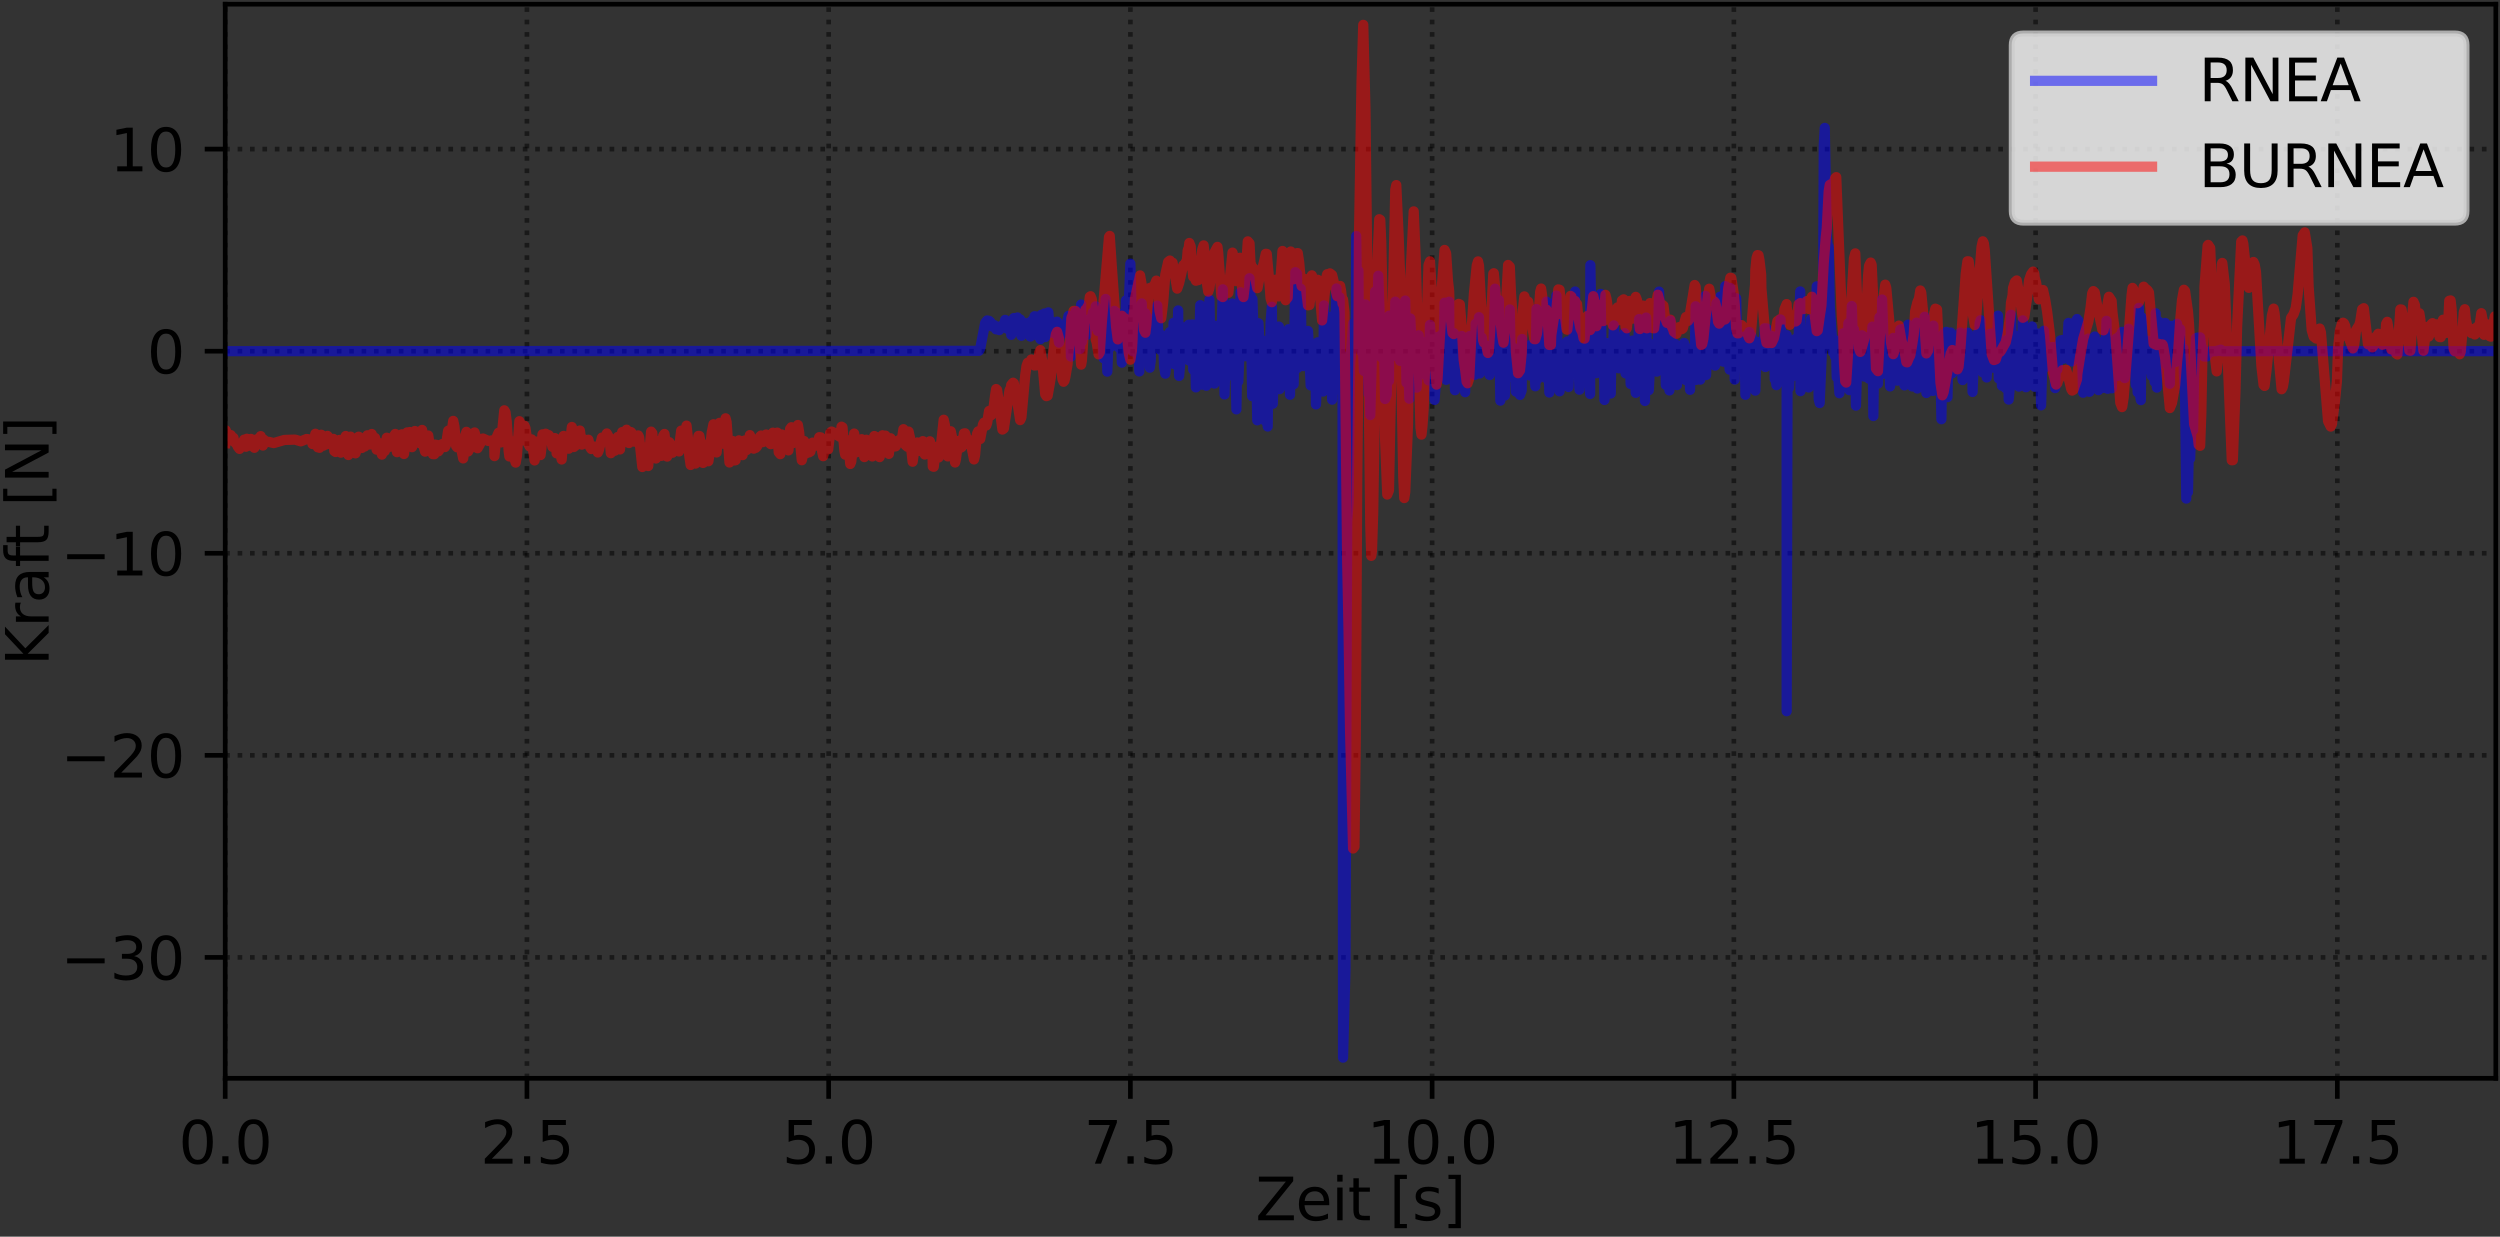 <?xml version="1.0" encoding="utf-8" standalone="no"?>
<!DOCTYPE svg PUBLIC "-//W3C//DTD SVG 1.1//EN"
  "http://www.w3.org/Graphics/SVG/1.1/DTD/svg11.dtd">
<svg xmlns:xlink="http://www.w3.org/1999/xlink" width="427.44pt" height="211.44pt" viewBox="0 0 427.44 211.44" xmlns="http://www.w3.org/2000/svg" version="1.1">
 <rect x="0" y="0" width="427.44" height="211.44" fill="#333333" stroke="none"/>
 <defs>
  <style type="text/css">*{stroke-linejoin: round; stroke-linecap: butt}</style>
 </defs>
 <g id="figure_1">
  <g id="patch_1">
   <path d="M 0 211.44 
L 427.44 211.44 
L 427.44 0 
L 0 0 
L 0 211.44 
z
" style="fill: none"/>
  </g>
  <g id="axes_1">
   <g id="patch_2">
    <path d="M 38.503 184.363 
L 426.72 184.363 
L 426.72 0.72 
L 38.503 0.72 
L 38.503 184.363 
z
" style="fill: none"/>
   </g>
   <g id="matplotlib.axis_1">
    <g id="xtick_1">
     <g id="line2d_1">
      <path d="M 38.503 184.363 
L 38.503 0.72 
" clip-path="url(#p78502e0618)" style="fill: none; stroke-dasharray: 0.8,1.32; stroke-dashoffset: 0; stroke: #000000; stroke-opacity: 0.5; stroke-width: 0.8"/>
     </g>
     <g id="line2d_2">
      <defs>
       <path id="mc5338305e2" d="M 0 0 
L 0 3.5 
" style="stroke: #000000; stroke-width: 0.8"/>
      </defs>
      <g>
       <use xlink:href="#mc5338305e2" x="38.503" y="184.363" style="stroke: #000000; stroke-width: 0.8"/>
      </g>
     </g>
     <g id="text_1">
      <!-- 0.0 -->
      <g transform="translate(30.551 198.962) scale(0.1 -0.1)">
       <defs>
        <path id="DejaVuSans-30" d="M 2034 4250 
Q 1547 4250 1301 3770 
Q 1056 3291 1056 2328 
Q 1056 1369 1301 889 
Q 1547 409 2034 409 
Q 2525 409 2770 889 
Q 3016 1369 3016 2328 
Q 3016 3291 2770 3770 
Q 2525 4250 2034 4250 
z
M 2034 4750 
Q 2819 4750 3233 4129 
Q 3647 3509 3647 2328 
Q 3647 1150 3233 529 
Q 2819 -91 2034 -91 
Q 1250 -91 836 529 
Q 422 1150 422 2328 
Q 422 3509 836 4129 
Q 1250 4750 2034 4750 
z
" transform="scale(0.016)"/>
        <path id="DejaVuSans-2e" d="M 684 794 
L 1344 794 
L 1344 0 
L 684 0 
L 684 794 
z
" transform="scale(0.016)"/>
       </defs>
       <use xlink:href="#DejaVuSans-30"/>
       <use xlink:href="#DejaVuSans-2e" x="63.623"/>
       <use xlink:href="#DejaVuSans-30" x="95.41"/>
      </g>
     </g>
    </g>
    <g id="xtick_2">
     <g id="line2d_3">
      <path d="M 90.092 184.363 
L 90.092 0.72 
" clip-path="url(#p78502e0618)" style="fill: none; stroke-dasharray: 0.8,1.32; stroke-dashoffset: 0; stroke: #000000; stroke-opacity: 0.5; stroke-width: 0.8"/>
     </g>
     <g id="line2d_4">
      <g>
       <use xlink:href="#mc5338305e2" x="90.092" y="184.363" style="stroke: #000000; stroke-width: 0.8"/>
      </g>
     </g>
     <g id="text_2">
      <!-- 2.5 -->
      <g transform="translate(82.14 198.962) scale(0.1 -0.1)">
       <defs>
        <path id="DejaVuSans-32" d="M 1228 531 
L 3431 531 
L 3431 0 
L 469 0 
L 469 531 
Q 828 903 1448 1529 
Q 2069 2156 2228 2338 
Q 2531 2678 2651 2914 
Q 2772 3150 2772 3378 
Q 2772 3750 2511 3984 
Q 2250 4219 1831 4219 
Q 1534 4219 1204 4116 
Q 875 4013 500 3803 
L 500 4441 
Q 881 4594 1212 4672 
Q 1544 4750 1819 4750 
Q 2544 4750 2975 4387 
Q 3406 4025 3406 3419 
Q 3406 3131 3298 2873 
Q 3191 2616 2906 2266 
Q 2828 2175 2409 1742 
Q 1991 1309 1228 531 
z
" transform="scale(0.016)"/>
        <path id="DejaVuSans-35" d="M 691 4666 
L 3169 4666 
L 3169 4134 
L 1269 4134 
L 1269 2991 
Q 1406 3038 1543 3061 
Q 1681 3084 1819 3084 
Q 2600 3084 3056 2656 
Q 3513 2228 3513 1497 
Q 3513 744 3044 326 
Q 2575 -91 1722 -91 
Q 1428 -91 1123 -41 
Q 819 9 494 109 
L 494 744 
Q 775 591 1075 516 
Q 1375 441 1709 441 
Q 2250 441 2565 725 
Q 2881 1009 2881 1497 
Q 2881 1984 2565 2268 
Q 2250 2553 1709 2553 
Q 1456 2553 1204 2497 
Q 953 2441 691 2322 
L 691 4666 
z
" transform="scale(0.016)"/>
       </defs>
       <use xlink:href="#DejaVuSans-32"/>
       <use xlink:href="#DejaVuSans-2e" x="63.623"/>
       <use xlink:href="#DejaVuSans-35" x="95.41"/>
      </g>
     </g>
    </g>
    <g id="xtick_3">
     <g id="line2d_5">
      <path d="M 141.681 184.363 
L 141.681 0.72 
" clip-path="url(#p78502e0618)" style="fill: none; stroke-dasharray: 0.8,1.32; stroke-dashoffset: 0; stroke: #000000; stroke-opacity: 0.5; stroke-width: 0.8"/>
     </g>
     <g id="line2d_6">
      <g>
       <use xlink:href="#mc5338305e2" x="141.681" y="184.363" style="stroke: #000000; stroke-width: 0.8"/>
      </g>
     </g>
     <g id="text_3">
      <!-- 5.0 -->
      <g transform="translate(133.73 198.962) scale(0.1 -0.1)">
       <use xlink:href="#DejaVuSans-35"/>
       <use xlink:href="#DejaVuSans-2e" x="63.623"/>
       <use xlink:href="#DejaVuSans-30" x="95.41"/>
      </g>
     </g>
    </g>
    <g id="xtick_4">
     <g id="line2d_7">
      <path d="M 193.27 184.363 
L 193.27 0.72 
" clip-path="url(#p78502e0618)" style="fill: none; stroke-dasharray: 0.8,1.32; stroke-dashoffset: 0; stroke: #000000; stroke-opacity: 0.5; stroke-width: 0.8"/>
     </g>
     <g id="line2d_8">
      <g>
       <use xlink:href="#mc5338305e2" x="193.27" y="184.363" style="stroke: #000000; stroke-width: 0.8"/>
      </g>
     </g>
     <g id="text_4">
      <!-- 7.5 -->
      <g transform="translate(185.319 198.962) scale(0.1 -0.1)">
       <defs>
        <path id="DejaVuSans-37" d="M 525 4666 
L 3525 4666 
L 3525 4397 
L 1831 0 
L 1172 0 
L 2766 4134 
L 525 4134 
L 525 4666 
z
" transform="scale(0.016)"/>
       </defs>
       <use xlink:href="#DejaVuSans-37"/>
       <use xlink:href="#DejaVuSans-2e" x="63.623"/>
       <use xlink:href="#DejaVuSans-35" x="95.41"/>
      </g>
     </g>
    </g>
    <g id="xtick_5">
     <g id="line2d_9">
      <path d="M 244.86 184.363 
L 244.86 0.72 
" clip-path="url(#p78502e0618)" style="fill: none; stroke-dasharray: 0.8,1.32; stroke-dashoffset: 0; stroke: #000000; stroke-opacity: 0.5; stroke-width: 0.8"/>
     </g>
     <g id="line2d_10">
      <g>
       <use xlink:href="#mc5338305e2" x="244.86" y="184.363" style="stroke: #000000; stroke-width: 0.8"/>
      </g>
     </g>
     <g id="text_5">
      <!-- 10.0 -->
      <g transform="translate(233.727 198.962) scale(0.1 -0.1)">
       <defs>
        <path id="DejaVuSans-31" d="M 794 531 
L 1825 531 
L 1825 4091 
L 703 3866 
L 703 4441 
L 1819 4666 
L 2450 4666 
L 2450 531 
L 3481 531 
L 3481 0 
L 794 0 
L 794 531 
z
" transform="scale(0.016)"/>
       </defs>
       <use xlink:href="#DejaVuSans-31"/>
       <use xlink:href="#DejaVuSans-30" x="63.623"/>
       <use xlink:href="#DejaVuSans-2e" x="127.246"/>
       <use xlink:href="#DejaVuSans-30" x="159.033"/>
      </g>
     </g>
    </g>
    <g id="xtick_6">
     <g id="line2d_11">
      <path d="M 296.449 184.363 
L 296.449 0.72 
" clip-path="url(#p78502e0618)" style="fill: none; stroke-dasharray: 0.8,1.32; stroke-dashoffset: 0; stroke: #000000; stroke-opacity: 0.5; stroke-width: 0.8"/>
     </g>
     <g id="line2d_12">
      <g>
       <use xlink:href="#mc5338305e2" x="296.449" y="184.363" style="stroke: #000000; stroke-width: 0.8"/>
      </g>
     </g>
     <g id="text_6">
      <!-- 12.5 -->
      <g transform="translate(285.316 198.962) scale(0.1 -0.1)">
       <use xlink:href="#DejaVuSans-31"/>
       <use xlink:href="#DejaVuSans-32" x="63.623"/>
       <use xlink:href="#DejaVuSans-2e" x="127.246"/>
       <use xlink:href="#DejaVuSans-35" x="159.033"/>
      </g>
     </g>
    </g>
    <g id="xtick_7">
     <g id="line2d_13">
      <path d="M 348.038 184.363 
L 348.038 0.72 
" clip-path="url(#p78502e0618)" style="fill: none; stroke-dasharray: 0.8,1.32; stroke-dashoffset: 0; stroke: #000000; stroke-opacity: 0.5; stroke-width: 0.8"/>
     </g>
     <g id="line2d_14">
      <g>
       <use xlink:href="#mc5338305e2" x="348.038" y="184.363" style="stroke: #000000; stroke-width: 0.8"/>
      </g>
     </g>
     <g id="text_7">
      <!-- 15.0 -->
      <g transform="translate(336.905 198.962) scale(0.1 -0.1)">
       <use xlink:href="#DejaVuSans-31"/>
       <use xlink:href="#DejaVuSans-35" x="63.623"/>
       <use xlink:href="#DejaVuSans-2e" x="127.246"/>
       <use xlink:href="#DejaVuSans-30" x="159.033"/>
      </g>
     </g>
    </g>
    <g id="xtick_8">
     <g id="line2d_15">
      <path d="M 399.627 184.363 
L 399.627 0.72 
" clip-path="url(#p78502e0618)" style="fill: none; stroke-dasharray: 0.8,1.32; stroke-dashoffset: 0; stroke: #000000; stroke-opacity: 0.5; stroke-width: 0.8"/>
     </g>
     <g id="line2d_16">
      <g>
       <use xlink:href="#mc5338305e2" x="399.627" y="184.363" style="stroke: #000000; stroke-width: 0.8"/>
      </g>
     </g>
     <g id="text_8">
      <!-- 17.5 -->
      <g transform="translate(388.495 198.962) scale(0.1 -0.1)">
       <use xlink:href="#DejaVuSans-31"/>
       <use xlink:href="#DejaVuSans-37" x="63.623"/>
       <use xlink:href="#DejaVuSans-2e" x="127.246"/>
       <use xlink:href="#DejaVuSans-35" x="159.033"/>
      </g>
     </g>
    </g>
    <g id="text_9">
     <!-- Zeit [s] -->
     <g transform="translate(214.665 208.64) scale(0.1 -0.1)">
      <defs>
       <path id="DejaVuSans-5a" d="M 359 4666 
L 4025 4666 
L 4025 4184 
L 1075 531 
L 4097 531 
L 4097 0 
L 288 0 
L 288 481 
L 3238 4134 
L 359 4134 
L 359 4666 
z
" transform="scale(0.016)"/>
       <path id="DejaVuSans-65" d="M 3597 1894 
L 3597 1613 
L 953 1613 
Q 991 1019 1311 708 
Q 1631 397 2203 397 
Q 2534 397 2845 478 
Q 3156 559 3463 722 
L 3463 178 
Q 3153 47 2828 -22 
Q 2503 -91 2169 -91 
Q 1331 -91 842 396 
Q 353 884 353 1716 
Q 353 2575 817 3079 
Q 1281 3584 2069 3584 
Q 2775 3584 3186 3129 
Q 3597 2675 3597 1894 
z
M 3022 2063 
Q 3016 2534 2758 2815 
Q 2500 3097 2075 3097 
Q 1594 3097 1305 2825 
Q 1016 2553 972 2059 
L 3022 2063 
z
" transform="scale(0.016)"/>
       <path id="DejaVuSans-69" d="M 603 3500 
L 1178 3500 
L 1178 0 
L 603 0 
L 603 3500 
z
M 603 4863 
L 1178 4863 
L 1178 4134 
L 603 4134 
L 603 4863 
z
" transform="scale(0.016)"/>
       <path id="DejaVuSans-74" d="M 1172 4494 
L 1172 3500 
L 2356 3500 
L 2356 3053 
L 1172 3053 
L 1172 1153 
Q 1172 725 1289 603 
Q 1406 481 1766 481 
L 2356 481 
L 2356 0 
L 1766 0 
Q 1100 0 847 248 
Q 594 497 594 1153 
L 594 3053 
L 172 3053 
L 172 3500 
L 594 3500 
L 594 4494 
L 1172 4494 
z
" transform="scale(0.016)"/>
       <path id="DejaVuSans-20" transform="scale(0.016)"/>
       <path id="DejaVuSans-5b" d="M 550 4863 
L 1875 4863 
L 1875 4416 
L 1125 4416 
L 1125 -397 
L 1875 -397 
L 1875 -844 
L 550 -844 
L 550 4863 
z
" transform="scale(0.016)"/>
       <path id="DejaVuSans-73" d="M 2834 3397 
L 2834 2853 
Q 2591 2978 2328 3040 
Q 2066 3103 1784 3103 
Q 1356 3103 1142 2972 
Q 928 2841 928 2578 
Q 928 2378 1081 2264 
Q 1234 2150 1697 2047 
L 1894 2003 
Q 2506 1872 2764 1633 
Q 3022 1394 3022 966 
Q 3022 478 2636 193 
Q 2250 -91 1575 -91 
Q 1294 -91 989 -36 
Q 684 19 347 128 
L 347 722 
Q 666 556 975 473 
Q 1284 391 1588 391 
Q 1994 391 2212 530 
Q 2431 669 2431 922 
Q 2431 1156 2273 1281 
Q 2116 1406 1581 1522 
L 1381 1569 
Q 847 1681 609 1914 
Q 372 2147 372 2553 
Q 372 3047 722 3315 
Q 1072 3584 1716 3584 
Q 2034 3584 2315 3537 
Q 2597 3491 2834 3397 
z
" transform="scale(0.016)"/>
       <path id="DejaVuSans-5d" d="M 1947 4863 
L 1947 -844 
L 622 -844 
L 622 -397 
L 1369 -397 
L 1369 4416 
L 622 4416 
L 622 4863 
L 1947 4863 
z
" transform="scale(0.016)"/>
      </defs>
      <use xlink:href="#DejaVuSans-5a"/>
      <use xlink:href="#DejaVuSans-65" x="68.506"/>
      <use xlink:href="#DejaVuSans-69" x="130.029"/>
      <use xlink:href="#DejaVuSans-74" x="157.812"/>
      <use xlink:href="#DejaVuSans-20" x="197.021"/>
      <use xlink:href="#DejaVuSans-5b" x="228.809"/>
      <use xlink:href="#DejaVuSans-73" x="267.822"/>
      <use xlink:href="#DejaVuSans-5d" x="319.922"/>
     </g>
    </g>
   </g>
   <g id="matplotlib.axis_2">
    <g id="ytick_1">
     <g id="line2d_17">
      <path d="M 38.503 163.694 
L 426.72 163.694 
" clip-path="url(#p78502e0618)" style="fill: none; stroke-dasharray: 0.8,1.32; stroke-dashoffset: 0; stroke: #000000; stroke-opacity: 0.5; stroke-width: 0.8"/>
     </g>
     <g id="line2d_18">
      <defs>
       <path id="m693a7a5fd6" d="M 0 0 
L -3.5 0 
" style="stroke: #000000; stroke-width: 0.8"/>
      </defs>
      <g>
       <use xlink:href="#m693a7a5fd6" x="38.503" y="163.694" style="stroke: #000000; stroke-width: 0.8"/>
      </g>
     </g>
     <g id="text_10">
      <!-- −30 -->
      <g transform="translate(10.398 167.494) scale(0.1 -0.1)">
       <defs>
        <path id="DejaVuSans-2212" d="M 678 2272 
L 4684 2272 
L 4684 1741 
L 678 1741 
L 678 2272 
z
" transform="scale(0.016)"/>
        <path id="DejaVuSans-33" d="M 2597 2516 
Q 3050 2419 3304 2112 
Q 3559 1806 3559 1356 
Q 3559 666 3084 287 
Q 2609 -91 1734 -91 
Q 1441 -91 1130 -33 
Q 819 25 488 141 
L 488 750 
Q 750 597 1062 519 
Q 1375 441 1716 441 
Q 2309 441 2620 675 
Q 2931 909 2931 1356 
Q 2931 1769 2642 2001 
Q 2353 2234 1838 2234 
L 1294 2234 
L 1294 2753 
L 1863 2753 
Q 2328 2753 2575 2939 
Q 2822 3125 2822 3475 
Q 2822 3834 2567 4026 
Q 2313 4219 1838 4219 
Q 1578 4219 1281 4162 
Q 984 4106 628 3988 
L 628 4550 
Q 988 4650 1302 4700 
Q 1616 4750 1894 4750 
Q 2613 4750 3031 4423 
Q 3450 4097 3450 3541 
Q 3450 3153 3228 2886 
Q 3006 2619 2597 2516 
z
" transform="scale(0.016)"/>
       </defs>
       <use xlink:href="#DejaVuSans-2212"/>
       <use xlink:href="#DejaVuSans-33" x="83.789"/>
       <use xlink:href="#DejaVuSans-30" x="147.412"/>
      </g>
     </g>
    </g>
    <g id="ytick_2">
     <g id="line2d_19">
      <path d="M 38.503 129.144 
L 426.72 129.144 
" clip-path="url(#p78502e0618)" style="fill: none; stroke-dasharray: 0.8,1.32; stroke-dashoffset: 0; stroke: #000000; stroke-opacity: 0.5; stroke-width: 0.8"/>
     </g>
     <g id="line2d_20">
      <g>
       <use xlink:href="#m693a7a5fd6" x="38.503" y="129.144" style="stroke: #000000; stroke-width: 0.8"/>
      </g>
     </g>
     <g id="text_11">
      <!-- −20 -->
      <g transform="translate(10.398 132.943) scale(0.1 -0.1)">
       <use xlink:href="#DejaVuSans-2212"/>
       <use xlink:href="#DejaVuSans-32" x="83.789"/>
       <use xlink:href="#DejaVuSans-30" x="147.412"/>
      </g>
     </g>
    </g>
    <g id="ytick_3">
     <g id="line2d_21">
      <path d="M 38.503 94.594 
L 426.72 94.594 
" clip-path="url(#p78502e0618)" style="fill: none; stroke-dasharray: 0.8,1.32; stroke-dashoffset: 0; stroke: #000000; stroke-opacity: 0.5; stroke-width: 0.8"/>
     </g>
     <g id="line2d_22">
      <g>
       <use xlink:href="#m693a7a5fd6" x="38.503" y="94.594" style="stroke: #000000; stroke-width: 0.8"/>
      </g>
     </g>
     <g id="text_12">
      <!-- −10 -->
      <g transform="translate(10.398 98.393) scale(0.1 -0.1)">
       <use xlink:href="#DejaVuSans-2212"/>
       <use xlink:href="#DejaVuSans-31" x="83.789"/>
       <use xlink:href="#DejaVuSans-30" x="147.412"/>
      </g>
     </g>
    </g>
    <g id="ytick_4">
     <g id="line2d_23">
      <path d="M 38.503 60.043 
L 426.72 60.043 
" clip-path="url(#p78502e0618)" style="fill: none; stroke-dasharray: 0.8,1.32; stroke-dashoffset: 0; stroke: #000000; stroke-opacity: 0.5; stroke-width: 0.8"/>
     </g>
     <g id="line2d_24">
      <g>
       <use xlink:href="#m693a7a5fd6" x="38.503" y="60.043" style="stroke: #000000; stroke-width: 0.8"/>
      </g>
     </g>
     <g id="text_13">
      <!-- 0 -->
      <g transform="translate(25.14 63.842) scale(0.1 -0.1)">
       <use xlink:href="#DejaVuSans-30"/>
      </g>
     </g>
    </g>
    <g id="ytick_5">
     <g id="line2d_25">
      <path d="M 38.503 25.493 
L 426.72 25.493 
" clip-path="url(#p78502e0618)" style="fill: none; stroke-dasharray: 0.8,1.32; stroke-dashoffset: 0; stroke: #000000; stroke-opacity: 0.5; stroke-width: 0.8"/>
     </g>
     <g id="line2d_26">
      <g>
       <use xlink:href="#m693a7a5fd6" x="38.503" y="25.493" style="stroke: #000000; stroke-width: 0.8"/>
      </g>
     </g>
     <g id="text_14">
      <!-- 10 -->
      <g transform="translate(18.778 29.292) scale(0.1 -0.1)">
       <use xlink:href="#DejaVuSans-31"/>
       <use xlink:href="#DejaVuSans-30" x="63.623"/>
      </g>
     </g>
    </g>
    <g id="text_15">
     <!-- Kraft [N] -->
     <g transform="translate(8.318 113.804) rotate(-90) scale(0.1 -0.1)">
      <defs>
       <path id="DejaVuSans-4b" d="M 628 4666 
L 1259 4666 
L 1259 2694 
L 3353 4666 
L 4166 4666 
L 1850 2491 
L 4331 0 
L 3500 0 
L 1259 2247 
L 1259 0 
L 628 0 
L 628 4666 
z
" transform="scale(0.016)"/>
       <path id="DejaVuSans-72" d="M 2631 2963 
Q 2534 3019 2420 3045 
Q 2306 3072 2169 3072 
Q 1681 3072 1420 2755 
Q 1159 2438 1159 1844 
L 1159 0 
L 581 0 
L 581 3500 
L 1159 3500 
L 1159 2956 
Q 1341 3275 1631 3429 
Q 1922 3584 2338 3584 
Q 2397 3584 2469 3576 
Q 2541 3569 2628 3553 
L 2631 2963 
z
" transform="scale(0.016)"/>
       <path id="DejaVuSans-61" d="M 2194 1759 
Q 1497 1759 1228 1600 
Q 959 1441 959 1056 
Q 959 750 1161 570 
Q 1363 391 1709 391 
Q 2188 391 2477 730 
Q 2766 1069 2766 1631 
L 2766 1759 
L 2194 1759 
z
M 3341 1997 
L 3341 0 
L 2766 0 
L 2766 531 
Q 2569 213 2275 61 
Q 1981 -91 1556 -91 
Q 1019 -91 701 211 
Q 384 513 384 1019 
Q 384 1609 779 1909 
Q 1175 2209 1959 2209 
L 2766 2209 
L 2766 2266 
Q 2766 2663 2505 2880 
Q 2244 3097 1772 3097 
Q 1472 3097 1187 3025 
Q 903 2953 641 2809 
L 641 3341 
Q 956 3463 1253 3523 
Q 1550 3584 1831 3584 
Q 2591 3584 2966 3190 
Q 3341 2797 3341 1997 
z
" transform="scale(0.016)"/>
       <path id="DejaVuSans-66" d="M 2375 4863 
L 2375 4384 
L 1825 4384 
Q 1516 4384 1395 4259 
Q 1275 4134 1275 3809 
L 1275 3500 
L 2222 3500 
L 2222 3053 
L 1275 3053 
L 1275 0 
L 697 0 
L 697 3053 
L 147 3053 
L 147 3500 
L 697 3500 
L 697 3744 
Q 697 4328 969 4595 
Q 1241 4863 1831 4863 
L 2375 4863 
z
" transform="scale(0.016)"/>
       <path id="DejaVuSans-4e" d="M 628 4666 
L 1478 4666 
L 3547 763 
L 3547 4666 
L 4159 4666 
L 4159 0 
L 3309 0 
L 1241 3903 
L 1241 0 
L 628 0 
L 628 4666 
z
" transform="scale(0.016)"/>
      </defs>
      <use xlink:href="#DejaVuSans-4b"/>
      <use xlink:href="#DejaVuSans-72" x="65.576"/>
      <use xlink:href="#DejaVuSans-61" x="106.689"/>
      <use xlink:href="#DejaVuSans-66" x="167.969"/>
      <use xlink:href="#DejaVuSans-74" x="201.424"/>
      <use xlink:href="#DejaVuSans-20" x="240.633"/>
      <use xlink:href="#DejaVuSans-5b" x="272.42"/>
      <use xlink:href="#DejaVuSans-4e" x="311.434"/>
      <use xlink:href="#DejaVuSans-5d" x="386.238"/>
     </g>
    </g>
   </g>
   <g id="line2d_27">
    <path d="M 38.503 60.043 
L 167.372 59.984 
L 167.592 59.577 
L 168.445 55.201 
L 168.777 54.791 
L 169.108 54.862 
L 169.316 55.039 
L 169.442 55.566 
L 169.649 55.826 
L 169.774 55.647 
L 169.94 55.842 
L 169.979 55.582 
L 170.311 56.311 
L 170.477 55.837 
L 170.85 56.436 
L 171.184 55.839 
L 171.39 55.591 
L 171.732 55.571 
L 171.853 54.693 
L 172.224 56.215 
L 172.39 54.967 
L 172.597 56.119 
L 172.867 56.468 
L 172.89 57.258 
L 173.22 55.89 
L 173.344 54.379 
L 173.427 56.604 
L 173.762 55.574 
L 173.965 54.28 
L 174.09 56.049 
L 174.256 55.588 
L 174.422 54.617 
L 174.63 57.406 
L 174.836 55.072 
L 175.292 56.857 
L 175.513 56.045 
L 175.717 56.811 
L 175.842 55.19 
L 175.966 57.117 
L 176.175 57.542 
L 176.34 54.961 
L 176.547 54.702 
L 176.713 55.845 
L 176.878 54.064 
L 177.087 54.11 
L 177.212 57.284 
L 177.501 55.977 
L 177.543 56.519 
L 177.709 56.809 
L 177.875 57.986 
L 178.04 53.83 
L 178.207 54.109 
L 178.377 54.908 
L 178.579 53.598 
L 178.706 57.626 
L 178.911 55.573 
L 179.118 55.231 
L 179.242 53.409 
L 179.492 56.837 
L 179.782 54.964 
L 180.113 56.961 
L 180.321 55.775 
L 180.528 55.701 
L 180.736 54.995 
L 180.86 57.387 
L 181.067 58.577 
L 181.153 56.409 
L 181.359 56.843 
L 181.523 56.847 
L 181.843 55.606 
L 182.002 56.981 
L 182.685 54.002 
L 183.006 55.968 
L 183.1 60.966 
L 183.39 54.147 
L 183.722 59.404 
L 183.887 53.27 
L 184.053 56.305 
L 184.343 59.099 
L 184.509 58.145 
L 184.634 59.677 
L 184.847 52.073 
L 184.966 58.438 
L 185.104 56.144 
L 185.321 56.947 
L 185.506 55.972 
L 185.59 56.885 
L 185.771 57.289 
L 185.964 55.371 
L 186.13 56.015 
L 186.336 55.735 
L 186.462 54.397 
L 186.668 54.917 
L 186.834 53.435 
L 187.209 54.783 
L 187.335 52.374 
L 187.706 56.589 
L 187.83 56.486 
L 188.039 53.594 
L 188.245 55.39 
L 188.37 54.449 
L 188.536 56.598 
L 188.702 61.27 
L 189.033 51.115 
L 189.323 63.538 
L 189.615 55.721 
L 189.738 55.233 
L 189.904 59.32 
L 190.07 58.603 
L 190.237 54.213 
L 190.527 53.154 
L 190.611 58.244 
L 190.942 53.466 
L 191.356 59.489 
L 191.523 53.764 
L 191.812 62.011 
L 192.249 58.015 
L 192.417 56.797 
L 192.519 51.352 
L 192.725 59.279 
L 193.265 45.079 
L 193.641 58.784 
L 193.72 60.089 
L 193.979 56.933 
L 194.056 57.155 
L 194.225 59.615 
L 194.383 57.458 
L 194.549 57.33 
L 194.798 63.51 
L 194.922 57.76 
L 195.212 51.877 
L 195.295 55.044 
L 195.461 53.88 
L 195.587 61.538 
L 195.835 53.554 
L 196.001 55.076 
L 196.124 54.176 
L 196.292 56.324 
L 196.581 62.867 
L 196.748 61.679 
L 196.913 55.362 
L 196.955 55.861 
L 197.12 57.766 
L 197.328 57.21 
L 197.541 57.47 
L 197.701 58.885 
L 197.867 52.251 
L 198.004 56.48 
L 198.406 59.851 
L 198.697 57.319 
L 198.878 58.277 
L 199.029 62.702 
L 199.236 63.887 
L 199.484 61.749 
L 199.65 61.76 
L 199.733 57.457 
L 200.023 56.76 
L 200.23 59.858 
L 200.479 61.794 
L 200.649 55.189 
L 200.77 62.273 
L 200.936 55.712 
L 201.27 62.37 
L 201.433 53.075 
L 201.599 64.283 
L 202.324 56.512 
L 202.498 55.967 
L 202.803 59.605 
L 202.933 57.978 
L 203.067 58.076 
L 203.259 55.518 
L 203.345 61.658 
L 203.591 61.277 
L 203.676 57.021 
L 203.881 55.476 
L 204.01 63.209 
L 204.302 58.23 
L 204.466 66.233 
L 204.545 60.225 
L 204.843 56.249 
L 204.974 62.38 
L 205.212 52.18 
L 205.459 65.776 
L 205.562 59.252 
L 205.793 62.73 
L 205.959 61.904 
L 206.124 53.547 
L 206.25 65.954 
L 206.455 57.228 
L 206.58 58.413 
L 206.787 51.252 
L 206.953 59.533 
L 207.326 57.573 
L 207.533 61 
L 207.628 65.582 
L 207.823 55.698 
L 207.95 64.08 
L 207.99 56.146 
L 208.155 59.531 
L 208.282 57.624 
L 208.487 57.777 
L 208.654 56.581 
L 208.82 58.545 
L 209.069 49.469 
L 209.364 67.441 
L 209.694 55.06 
L 209.898 54.055 
L 210.022 64.218 
L 210.19 59.235 
L 210.478 58.162 
L 210.728 51.894 
L 210.897 54.944 
L 211.06 64.261 
L 211.229 62.512 
L 211.395 69.989 
L 211.572 57.225 
L 211.726 65.21 
L 211.976 58.946 
L 212.102 49.967 
L 212.266 57.545 
L 212.431 53.165 
L 212.597 53.87 
L 212.805 60.044 
L 212.948 60.907 
L 213.098 52.831 
L 213.345 54.94 
L 213.635 47.573 
L 213.719 61.196 
L 213.801 50.341 
L 214.091 67.735 
L 214.137 51.143 
L 214.329 57.068 
L 214.517 67.385 
L 214.645 56.907 
L 214.962 71.865 
L 215.004 55.529 
L 215.169 55.263 
L 215.542 62.863 
L 215.708 62.135 
L 215.915 58.217 
L 216.043 61.359 
L 216.207 69.836 
L 216.413 72.068 
L 216.584 64.19 
L 216.746 72.921 
L 216.871 61.017 
L 217.076 65.037 
L 217.242 55.118 
L 217.454 52.447 
L 217.615 69.035 
L 217.948 57.062 
L 218.074 57.446 
L 218.32 60.231 
L 218.453 65.055 
L 218.652 55.831 
L 218.778 66.536 
L 218.994 58.733 
L 219.109 60.353 
L 219.276 57.942 
L 219.483 65.848 
L 219.648 58.645 
L 219.814 58.844 
L 220.16 57.487 
L 220.314 56.285 
L 220.561 67.498 
L 220.686 57.013 
L 220.852 64.3 
L 221.028 56.944 
L 221.185 65.695 
L 221.473 46.533 
L 221.556 58.234 
L 221.764 46.8 
L 221.888 62.885 
L 222.261 56.88 
L 222.387 49.358 
L 222.552 60.283 
L 222.759 60.184 
L 222.9 62.591 
L 223.096 57.872 
L 223.3 60.843 
L 223.507 61.583 
L 223.631 56.585 
L 223.88 60.574 
L 224.088 65.899 
L 224.129 62.104 
L 224.294 60.428 
L 224.502 64.045 
L 224.629 59.935 
L 224.876 60.966 
L 224.999 69.144 
L 225.166 65.307 
L 225.301 58.522 
L 225.5 60.262 
L 225.93 62.059 
L 226.047 61.508 
L 226.208 66.945 
L 226.374 52.219 
L 226.584 62.889 
L 226.756 62.419 
L 226.914 63.968 
L 227.012 62.819 
L 227.343 65.612 
L 227.393 65.066 
L 227.592 57.316 
L 227.758 68.334 
L 227.884 54.032 
L 228.131 59.9 
L 228.512 49.317 
L 228.631 66.597 
L 228.795 65.177 
L 229.044 50.822 
L 229.132 60.927 
L 229.293 61.384 
L 229.541 60.815 
L 229.626 180.832 
L 230.039 165.819 
L 230.338 89.186 
L 230.578 85.848 
L 230.827 62.378 
L 231.345 55.322 
L 231.577 55.972 
L 231.798 57.601 
L 231.88 40.35 
L 232.049 53.981 
L 232.258 46.298 
L 232.338 59.129 
L 232.547 54.911 
L 232.792 60.155 
L 232.999 60.209 
L 233.082 60.603 
L 233.207 63.433 
L 233.457 52.061 
L 233.624 52.548 
L 233.999 67.327 
L 234.081 60.927 
L 234.286 70.971 
L 234.577 60.05 
L 234.783 57.655 
L 234.95 60.049 
L 235.115 49.831 
L 235.281 57.055 
L 235.451 58.647 
L 235.655 47.137 
L 236.152 61.062 
L 236.325 59.447 
L 236.484 60.375 
L 236.652 60.331 
L 236.817 68.221 
L 237.106 67.442 
L 237.19 58.882 
L 237.482 65.113 
L 237.528 53.965 
L 237.69 60.689 
L 238.143 59.892 
L 238.268 58.326 
L 238.392 60.844 
L 238.559 51.573 
L 238.728 53.503 
L 238.892 58.851 
L 239.116 55.215 
L 239.387 61.702 
L 239.429 58.313 
L 239.595 60.589 
L 239.761 59.914 
L 239.928 61.748 
L 240.093 60.424 
L 240.259 51.389 
L 240.467 65.423 
L 240.73 59.562 
L 240.964 68.172 
L 241.129 54.446 
L 241.419 60.212 
L 241.502 60.053 
L 241.71 59.931 
L 241.835 64.827 
L 242.041 60.964 
L 242.219 66.273 
L 242.557 57.323 
L 242.71 62.276 
L 243.037 60.903 
L 243.202 62.279 
L 243.41 60.015 
L 243.743 64.151 
L 243.909 58.378 
L 244.075 60.598 
L 244.246 65.031 
L 244.493 55.544 
L 244.8 60.977 
L 244.946 60.649 
L 245.278 68.374 
L 245.461 65.905 
L 245.609 58.168 
L 245.775 57.636 
L 245.942 57.738 
L 246.107 62.465 
L 246.397 59.482 
L 246.48 57.22 
L 246.688 61.946 
L 246.814 60.048 
L 246.984 51.758 
L 247.251 64.94 
L 247.33 58.141 
L 247.561 61.3 
L 247.77 51.588 
L 247.853 61.534 
L 248.142 60.354 
L 248.225 61.074 
L 248.349 60.072 
L 248.556 56.94 
L 248.764 66.716 
L 248.888 61.62 
L 249.054 59.759 
L 249.22 61.153 
L 249.387 57.613 
L 249.597 64.043 
L 249.718 64.234 
L 249.926 57.448 
L 250.067 59.339 
L 250.257 59.872 
L 250.506 67.057 
L 250.604 60.047 
L 250.755 60.048 
L 250.921 59.14 
L 251.211 60.689 
L 251.293 57.453 
L 251.627 62.756 
L 251.793 60.836 
L 252.007 61.972 
L 252.166 64.089 
L 252.294 55.348 
L 252.497 61.574 
L 252.706 61.517 
L 252.871 54.229 
L 252.995 63.865 
L 253.166 59.451 
L 253.367 57.718 
L 253.574 59.206 
L 253.699 61.329 
L 253.865 60.214 
L 254.157 59.111 
L 254.198 60.482 
L 254.407 60.286 
L 254.543 59.892 
L 254.699 64.12 
L 254.944 59.8 
L 255.111 59.991 
L 255.318 61.696 
L 255.608 49.359 
L 255.815 62.383 
L 256.106 59.783 
L 256.271 51.309 
L 256.52 68.498 
L 256.645 58.845 
L 256.852 62.667 
L 257.059 59.049 
L 257.309 67.622 
L 257.557 58.438 
L 257.848 59.436 
L 258.137 52.907 
L 258.344 64.407 
L 258.511 59.948 
L 258.676 60.856 
L 258.884 59.516 
L 259.091 60.048 
L 259.18 66.952 
L 259.39 60.082 
L 259.555 59.97 
L 259.879 67.526 
L 260.17 66.762 
L 260.252 57.961 
L 260.379 60.555 
L 260.625 59.456 
L 260.833 60.883 
L 260.925 63.048 
L 261.217 60.048 
L 261.292 63.798 
L 261.458 64.185 
L 261.623 59.013 
L 261.794 59.058 
L 261.997 60.173 
L 262.121 59.357 
L 262.333 62.102 
L 262.501 66.042 
L 262.703 52.836 
L 262.787 64.952 
L 262.963 60.842 
L 263.162 64.324 
L 263.334 59.748 
L 263.491 60.108 
L 263.698 61.551 
L 263.864 56.931 
L 264.03 59.563 
L 264.23 64.596 
L 264.406 51.568 
L 264.559 60.594 
L 264.698 58.985 
L 264.902 67.115 
L 265.399 59.222 
L 265.607 61.259 
L 265.731 59.909 
L 265.897 61.217 
L 266.104 50.534 
L 266.311 59.491 
L 266.436 58.702 
L 266.652 66.906 
L 266.812 60.048 
L 267.017 60.048 
L 267.144 60.339 
L 267.266 61.28 
L 267.474 60.048 
L 267.638 63.778 
L 267.858 64.183 
L 267.972 58.382 
L 268.182 66.178 
L 268.388 60.012 
L 268.518 61.087 
L 268.679 60.512 
L 268.808 58.001 
L 269.011 58.334 
L 269.302 49.841 
L 269.386 62.647 
L 269.676 59.14 
L 269.841 60.659 
L 270.048 66.63 
L 270.217 61.227 
L 270.38 61.004 
L 270.546 59.543 
L 270.753 60.823 
L 271.126 65.451 
L 271.498 59.024 
L 271.872 67.358 
L 271.913 45.337 
L 272.166 58.859 
L 272.37 61.614 
L 272.414 60.897 
L 272.67 60.731 
L 272.785 59.317 
L 272.952 63.803 
L 273.199 59.438 
L 273.324 59.968 
L 273.536 63.462 
L 273.658 50.248 
L 273.821 58.914 
L 274.197 59.31 
L 274.321 68.38 
L 274.486 67.346 
L 274.681 58.652 
L 275.026 60.048 
L 275.192 59.935 
L 275.399 67.284 
L 275.524 59.862 
L 275.773 61.488 
L 275.938 55.633 
L 276.063 58.039 
L 276.312 58.967 
L 276.395 62.683 
L 276.561 62.25 
L 276.768 62.968 
L 276.934 59.672 
L 277.182 59.491 
L 277.306 60.645 
L 277.602 59.925 
L 277.763 56.961 
L 277.93 63.839 
L 278.137 58.449 
L 278.261 61.251 
L 278.468 59.527 
L 278.634 60.007 
L 278.8 65.662 
L 278.966 59.352 
L 279.131 58.224 
L 279.67 67.164 
L 279.878 60.344 
L 280.084 59.428 
L 280.254 54.549 
L 280.374 65.976 
L 280.665 59.855 
L 280.707 60.472 
L 280.873 60.98 
L 281.163 59.93 
L 281.246 68.552 
L 281.452 54.292 
L 281.577 60.649 
L 281.743 60.398 
L 281.909 66.713 
L 282.24 59.845 
L 282.409 58.848 
L 282.614 60.502 
L 282.822 59.975 
L 282.863 59.538 
L 282.946 60.047 
L 283.195 60.048 
L 283.277 63.54 
L 283.444 58.901 
L 283.652 49.852 
L 284.148 59.739 
L 284.411 59.808 
L 284.484 60.656 
L 284.646 56.184 
L 284.813 65.816 
L 285.147 59.29 
L 285.434 66.756 
L 285.59 54.812 
L 285.683 58.996 
L 285.849 59.013 
L 286.015 59.602 
L 286.185 59.398 
L 286.388 58.808 
L 286.637 61.763 
L 286.72 65.839 
L 286.928 62.336 
L 287.097 61.383 
L 287.259 63.632 
L 287.55 60.732 
L 287.717 59.241 
L 287.924 58.635 
L 288.089 59.348 
L 288.254 64.997 
L 288.503 59.895 
L 288.628 62.07 
L 288.793 60.676 
L 288.959 66.649 
L 289.125 59.936 
L 289.334 59.496 
L 289.582 61.694 
L 289.749 61.939 
L 289.914 52.362 
L 289.997 64.951 
L 290.33 58.314 
L 290.501 63.264 
L 290.703 64.91 
L 290.87 58.985 
L 291.034 58.22 
L 291.242 60.877 
L 291.367 59.216 
L 291.575 50.583 
L 291.698 64.124 
L 291.864 59.457 
L 292.03 60.141 
L 292.238 62.046 
L 292.371 53.191 
L 292.535 59.683 
L 292.736 61.205 
L 293.07 58.525 
L 293.236 62.512 
L 293.449 51.819 
L 293.608 60.56 
L 293.94 57.762 
L 294.108 50.721 
L 294.273 59.201 
L 294.478 58.947 
L 294.645 61.838 
L 294.851 60.6 
L 294.977 48.915 
L 295.142 50.498 
L 295.308 61.231 
L 295.476 60.368 
L 295.724 63.201 
L 295.85 49.246 
L 296.016 59.915 
L 296.211 60.184 
L 296.432 58.589 
L 296.596 64.9 
L 296.679 51.973 
L 296.845 50.993 
L 297.052 61.178 
L 297.26 60.71 
L 297.386 57.857 
L 297.552 62.701 
L 297.759 60.195 
L 297.883 61.021 
L 298.091 60.775 
L 298.256 57.529 
L 298.423 67.504 
L 298.712 60.048 
L 298.763 61.23 
L 298.962 59.756 
L 299.095 56.763 
L 299.369 65.224 
L 299.458 57.474 
L 299.618 59.967 
L 299.827 61.107 
L 300.076 60.799 
L 300.118 66.787 
L 300.325 58.424 
L 300.49 58.634 
L 300.832 60.048 
L 301.113 58.449 
L 301.155 59.028 
L 301.362 58.224 
L 301.531 60.256 
L 301.699 56.13 
L 301.836 62.756 
L 302.027 56.139 
L 302.568 61.417 
L 302.858 59.859 
L 302.899 60.654 
L 303.066 57.48 
L 303.314 59.483 
L 303.438 64.849 
L 303.565 64.646 
L 303.729 65.851 
L 303.895 60.484 
L 304.117 60.005 
L 304.27 60.734 
L 304.435 54.623 
L 304.6 60.407 
L 304.766 59.606 
L 304.974 60.433 
L 305.099 58.888 
L 305.47 57.304 
L 305.476 121.603 
L 305.639 59.116 
L 305.887 66.289 
L 306.012 63.79 
L 306.184 63.546 
L 306.346 59.215 
L 306.594 59.06 
L 306.677 64.271 
L 306.805 59.288 
L 307.008 57.919 
L 307.174 60.047 
L 307.341 59.568 
L 307.508 58.051 
L 307.8 49.829 
L 307.838 66.88 
L 308.088 60.378 
L 308.215 60.938 
L 308.379 59.985 
L 308.545 59.816 
L 308.837 60.198 
L 308.924 63.447 
L 309.101 59.314 
L 309.25 66.253 
L 309.422 65.412 
L 309.458 57.757 
L 309.624 54.573 
L 309.791 60.069 
L 309.918 57.883 
L 310.083 60.419 
L 310.288 60.136 
L 310.62 48.951 
L 310.952 68.224 
L 311.118 68.911 
L 311.508 59.843 
L 311.659 59.488 
L 311.823 24.719 
L 311.99 21.869 
L 312.337 40.622 
L 312.498 41.954 
L 312.661 42.174 
L 312.842 52.287 
L 313.379 60.194 
L 313.577 58.028 
L 313.746 60.965 
L 313.95 61.011 
L 314.034 64.509 
L 314.202 62.89 
L 314.496 67.233 
L 314.579 60.18 
L 314.74 60.648 
L 314.909 62.162 
L 315.167 56.978 
L 315.279 59.026 
L 315.49 58.401 
L 315.653 59.891 
L 315.819 63 
L 316.028 55.266 
L 316.194 66.706 
L 316.613 52.324 
L 316.798 58.274 
L 316.986 56.318 
L 317.206 60.682 
L 317.321 69.356 
L 317.564 61.284 
L 317.706 64.156 
L 317.855 58.99 
L 318.063 61.401 
L 318.188 58.061 
L 318.353 57.323 
L 318.522 58.401 
L 318.782 64.392 
L 318.852 62.813 
L 319.101 60.223 
L 319.225 57.681 
L 319.559 64.755 
L 319.841 57.33 
L 320.006 58.322 
L 320.137 55.843 
L 320.297 71.134 
L 320.504 55.979 
L 320.754 58.79 
L 321.086 65.591 
L 321.335 54.244 
L 321.709 64.005 
L 321.796 51.213 
L 322.166 62.019 
L 322.331 59.202 
L 322.5 63.523 
L 322.664 62.011 
L 322.833 58.612 
L 322.996 60.337 
L 323.163 66.065 
L 323.336 58.685 
L 323.498 63.478 
L 323.706 57.776 
L 323.837 60.553 
L 324.204 59.405 
L 324.37 65.081 
L 324.66 58.506 
L 324.721 60.425 
L 324.91 56.346 
L 325.116 56.275 
L 325.323 61.162 
L 325.449 58.308 
L 325.615 65.893 
L 325.785 59.645 
L 325.947 60.052 
L 326.239 55.505 
L 326.412 63.281 
L 326.611 57.668 
L 326.786 59.228 
L 326.949 66.072 
L 327.207 60.214 
L 327.321 65.944 
L 327.444 56.579 
L 327.67 55.162 
L 327.816 66.426 
L 328.109 60.293 
L 328.166 62.152 
L 328.322 57.294 
L 328.481 61.758 
L 328.648 61.927 
L 328.941 58.644 
L 329.073 54.154 
L 329.362 67.19 
L 329.652 60.543 
L 329.694 63.599 
L 330.151 58.018 
L 330.194 58.842 
L 330.482 66.836 
L 330.565 55.676 
L 330.732 62.081 
L 330.897 59.159 
L 331.187 62.289 
L 331.27 59.6 
L 331.436 61.58 
L 331.606 61.377 
L 331.644 58.911 
L 331.769 62.699 
L 331.935 71.675 
L 332.102 58.298 
L 332.308 57.081 
L 332.433 60.223 
L 332.656 60.185 
L 332.767 56.74 
L 332.975 67.906 
L 333.14 58.516 
L 333.309 62.131 
L 333.515 56.857 
L 333.806 63.811 
L 334.014 58.636 
L 334.143 62.184 
L 334.428 62.86 
L 334.531 59.116 
L 334.68 59.534 
L 334.859 60.901 
L 335.009 60.368 
L 335.176 56.865 
L 335.348 59.359 
L 335.556 64.983 
L 335.724 59.49 
L 335.931 58.153 
L 336.261 60.554 
L 336.386 56.884 
L 336.594 59.988 
L 336.759 58.824 
L 337.036 61.001 
L 337.139 58.037 
L 337.261 67.013 
L 337.632 57.49 
L 337.846 61.716 
L 337.964 57.186 
L 338.137 59.291 
L 338.39 57.693 
L 338.464 55.237 
L 338.634 54.75 
L 338.797 62.763 
L 339.011 63.673 
L 339.183 60.789 
L 339.339 62.48 
L 339.504 61.214 
L 339.675 64.541 
L 340.006 57.58 
L 340.212 57.096 
L 340.417 59.716 
L 340.542 57.027 
L 340.833 62.877 
L 341.074 59.287 
L 341.399 61.126 
L 341.609 53.964 
L 341.738 64.719 
L 341.94 63.822 
L 342.152 59.482 
L 342.274 65.948 
L 342.605 58.394 
L 342.937 66.377 
L 343.103 66.027 
L 343.269 58.047 
L 343.436 68.318 
L 343.726 65.251 
L 343.83 53.812 
L 344.1 63.68 
L 344.182 57.868 
L 344.348 63.623 
L 344.514 57.39 
L 344.721 63.518 
L 344.813 59.787 
L 344.994 58.162 
L 345.182 66.101 
L 345.387 62.576 
L 345.525 64.35 
L 345.678 63.705 
L 345.846 54.776 
L 346.11 58.367 
L 346.22 56.752 
L 346.384 66.208 
L 346.57 59.951 
L 346.774 60.254 
L 346.929 59.533 
L 347.135 64.282 
L 347.432 55.816 
L 347.611 63.722 
L 347.813 59.278 
L 347.897 66.131 
L 348.101 59.516 
L 348.308 57.012 
L 348.516 60.493 
L 348.599 57.497 
L 348.806 61.046 
L 348.978 69.306 
L 349.304 57.818 
L 349.471 56.55 
L 349.845 62.714 
L 350.012 62.526 
L 350.176 60.573 
L 350.342 62.566 
L 350.508 59.366 
L 350.679 60.184 
L 350.842 60.259 
L 351.006 59.34 
L 351.257 62.616 
L 351.38 66.357 
L 351.548 59.37 
L 351.754 63.184 
L 352.127 59.08 
L 352.303 58.192 
L 352.418 59.087 
L 352.626 58.134 
L 352.791 61.335 
L 353.098 58.421 
L 353.248 58.585 
L 353.458 59.63 
L 353.662 55.205 
L 353.954 61.624 
L 354.121 58.261 
L 354.285 61.796 
L 354.505 57.457 
L 354.629 58.455 
L 354.795 55.148 
L 355.128 54.547 
L 355.169 60.24 
L 355.377 54.848 
L 355.67 60.267 
L 355.833 60.265 
L 356.04 62.695 
L 356.166 67.149 
L 356.374 60.505 
L 356.58 61.389 
L 356.704 59.425 
L 356.915 60.932 
L 357.08 57.892 
L 357.245 66.992 
L 357.577 60.18 
L 357.72 63.063 
L 357.912 61.674 
L 358.152 57.537 
L 358.456 63.123 
L 358.621 61.587 
L 358.787 66.7 
L 359.119 58.506 
L 359.285 61.705 
L 359.453 62.522 
L 359.659 66.307 
L 359.784 59.148 
L 360.004 60.13 
L 360.157 54.854 
L 360.366 66.47 
L 360.572 58.823 
L 360.696 58.713 
L 361.03 62.202 
L 361.071 66.392 
L 361.195 61.186 
L 361.365 58.99 
L 361.703 60.279 
L 361.859 57.859 
L 362.026 64.279 
L 362.274 63.652 
L 362.398 57.445 
L 362.523 62.336 
L 362.815 56.743 
L 362.855 63.917 
L 363.107 62.456 
L 363.275 64.644 
L 363.44 61.009 
L 363.603 60.833 
L 363.768 60.209 
L 363.939 56.21 
L 364.151 63.246 
L 364.274 59.701 
L 364.445 59.794 
L 364.611 57.204 
L 364.781 61.518 
L 364.942 60.728 
L 365.15 65.773 
L 365.278 57.739 
L 365.483 67.079 
L 365.693 52.646 
L 365.855 67.316 
L 366.033 68.411 
L 366.188 54.255 
L 366.483 62.28 
L 366.519 58.957 
L 366.685 63.212 
L 366.976 59.382 
L 367.018 59.924 
L 367.186 58.238 
L 367.53 62.077 
L 367.742 59.997 
L 367.891 64.246 
L 368.069 59.989 
L 368.223 61.009 
L 368.39 65.295 
L 368.556 53.557 
L 368.774 66.273 
L 369.055 54.953 
L 369.098 60.536 
L 369.261 56.373 
L 369.597 61.471 
L 369.718 61.49 
L 369.809 57.025 
L 369.939 60.86 
L 370.188 55.217 
L 370.342 59.174 
L 370.496 58.799 
L 370.655 62.581 
L 370.821 62.769 
L 370.99 65.622 
L 371.242 55.716 
L 371.353 60.295 
L 371.518 58.382 
L 371.766 57.946 
L 371.896 61.916 
L 372.018 56.989 
L 372.223 55.347 
L 372.557 61.165 
L 372.765 56.267 
L 372.889 60.717 
L 373.069 61.604 
L 373.303 59.571 
L 373.397 64.006 
L 373.593 67.679 
L 373.8 85.242 
L 373.927 75.656 
L 374.092 84.143 
L 374.27 74.924 
L 374.465 78.4 
L 374.798 69.625 
L 374.967 73.556 
L 375.139 63.844 
L 375.462 57.811 
L 375.767 57.717 
L 375.928 59.493 
L 376.168 57.678 
L 376.368 59.548 
L 376.542 59.503 
L 376.873 60.949 
L 376.915 60.517 
L 377.165 60.325 
L 377.254 60.964 
L 377.539 60.318 
L 377.889 60.065 
L 377.967 60.197 
L 378.084 60.061 
L 378.998 60.043 
L 379.257 59.913 
L 379.538 60.006 
L 379.707 59.783 
L 379.954 60.063 
L 386.854 60.043 
L 426.72 60.043 
L 426.72 60.043 
" clip-path="url(#p78502e0618)" style="fill: none; stroke: #0000ff; stroke-opacity: 0.5; stroke-width: 1.75; stroke-linecap: square"/>
   </g>
   <g id="line2d_28">
    <path d="M 38.503 75.779 
L 38.586 73.557 
L 38.755 74.013 
L 38.805 75.54 
L 38.926 74.14 
L 39.139 74.529 
L 39.465 74.396 
L 39.755 75.369 
L 39.921 74.86 
L 39.963 75.358 
L 40.253 75.744 
L 40.419 75.737 
L 40.629 76.325 
L 40.959 76.749 
L 41 76.63 
L 41.165 76.409 
L 41.373 75.654 
L 41.582 76.089 
L 41.746 75.166 
L 42.036 76.38 
L 42.202 75.017 
L 42.369 75.684 
L 42.537 75.173 
L 42.744 76.202 
L 42.908 75.045 
L 43.281 75.627 
L 43.489 76.561 
L 43.619 75.439 
L 43.948 75.089 
L 44.279 75.802 
L 44.571 74.568 
L 44.697 75.566 
L 44.777 75.37 
L 44.948 76.175 
L 45.113 75.176 
L 45.484 75.614 
L 45.904 75.539 
L 46.809 75.753 
L 48.624 75.221 
L 50.44 75.163 
L 51.431 75.458 
L 52.421 75.059 
L 53.329 75.202 
L 53.427 75.92 
L 53.925 74.164 
L 54.131 75.842 
L 54.34 76.481 
L 54.465 75.447 
L 54.629 76.56 
L 54.757 75.859 
L 54.923 74.332 
L 55.132 75.931 
L 55.295 76.198 
L 55.502 75.397 
L 55.627 75.96 
L 55.794 75.987 
L 56 74.532 
L 56.333 75.669 
L 56.539 75.403 
L 56.747 76.051 
L 56.83 75.25 
L 56.996 75.035 
L 57.163 77.124 
L 57.38 77.278 
L 57.536 75.944 
L 57.709 76.886 
L 57.909 76.269 
L 58.036 75.22 
L 58.284 77.392 
L 58.617 76.08 
L 58.739 76.335 
L 58.906 75.132 
L 59.112 74.546 
L 59.444 76.441 
L 59.57 77.796 
L 59.734 76.846 
L 59.946 74.658 
L 60.15 75.384 
L 60.316 76.677 
L 60.483 75.603 
L 60.652 75.52 
L 60.78 77.51 
L 60.985 76.918 
L 61.316 74.667 
L 61.4 74.708 
L 61.689 75.979 
L 61.857 76.593 
L 62.062 75.799 
L 62.229 75.628 
L 62.352 76.348 
L 62.684 75.289 
L 62.811 74.428 
L 63.223 76 
L 63.556 74.205 
L 63.763 74.817 
L 63.97 75.004 
L 64.138 74.874 
L 64.394 76.879 
L 64.426 76.58 
L 64.593 76.576 
L 64.799 76.384 
L 64.924 75.772 
L 65.297 77.725 
L 65.434 76.521 
L 65.629 77.02 
L 65.795 77.116 
L 66.127 74.843 
L 66.292 75.83 
L 66.667 76.391 
L 66.832 75.057 
L 66.999 75.096 
L 67.164 75.301 
L 67.329 74.576 
L 67.58 74.195 
L 67.869 77.306 
L 68.203 74.47 
L 68.616 75.443 
L 68.705 74.261 
L 69.072 77.621 
L 69.197 76.771 
L 69.363 74.279 
L 69.611 73.935 
L 69.735 75.56 
L 69.901 75.368 
L 70.068 73.868 
L 70.233 74.708 
L 70.442 76.453 
L 70.648 75.943 
L 70.772 74.124 
L 70.938 73.693 
L 71.104 74.947 
L 71.436 75.397 
L 71.85 75.803 
L 72.057 74.758 
L 72.169 73.511 
L 72.307 74.455 
L 72.473 76.462 
L 72.68 77.216 
L 73.011 74.649 
L 73.22 74.463 
L 73.348 75.349 
L 73.635 76.009 
L 73.717 76.528 
L 74.008 77.645 
L 74.267 77.658 
L 74.387 76.017 
L 74.713 76.078 
L 74.796 76.806 
L 74.961 77.162 
L 75.127 76.937 
L 75.21 76.633 
L 75.501 76.378 
L 75.584 75.934 
L 75.749 76.016 
L 76.081 76.435 
L 76.247 76.09 
L 76.62 73.655 
L 76.759 73.583 
L 77.117 74.593 
L 77.49 71.964 
L 77.7 72.953 
L 77.989 76.266 
L 78.157 76.478 
L 78.43 76.218 
L 78.55 76.381 
L 78.821 76.023 
L 78.904 75.54 
L 78.943 75.883 
L 78.989 77.389 
L 79.194 78.376 
L 79.4 76.957 
L 79.542 74.449 
L 79.744 73.836 
L 80.038 77.184 
L 80.23 76.568 
L 80.396 75.435 
L 80.61 76.233 
L 80.819 76.473 
L 81.146 73.943 
L 81.56 75.33 
L 81.654 76.633 
L 82.588 74.978 
L 83.491 75.392 
L 84.485 75.254 
L 84.54 77.983 
L 84.831 74.938 
L 85.245 73.988 
L 85.675 75.64 
L 86.221 70.156 
L 86.428 70.49 
L 86.637 72.106 
L 86.968 77.116 
L 87.096 78.048 
L 87.3 77.452 
L 87.632 75.465 
L 87.882 76.61 
L 87.965 78.478 
L 88.171 79.091 
L 88.379 77.946 
L 88.799 72.019 
L 88.977 72.328 
L 89.144 74.345 
L 89.343 75.282 
L 89.672 72.797 
L 89.838 73.189 
L 90.188 75.633 
L 90.559 76.333 
L 90.709 75.35 
L 90.881 75.127 
L 91.404 78.721 
L 91.643 77.139 
L 91.749 75.505 
L 91.942 75.925 
L 92.421 77.804 
L 92.57 76.643 
L 92.751 74.265 
L 92.965 74.431 
L 93.207 74.401 
L 93.289 74.155 
L 93.621 74.664 
L 93.828 74.399 
L 94.125 74.884 
L 94.457 76.403 
L 94.708 75.878 
L 94.871 74.909 
L 95.078 75.951 
L 95.165 77.509 
L 95.411 76.815 
L 95.625 75.336 
L 95.701 75.825 
L 95.845 77.752 
L 96.034 78.559 
L 96.365 74.532 
L 96.533 74.852 
L 96.698 75.427 
L 97.029 75.292 
L 97.075 76.118 
L 97.245 76.714 
L 97.7 73.701 
L 97.775 73.006 
L 98.107 76.428 
L 98.646 75.969 
L 98.979 73.762 
L 99.144 73.614 
L 99.48 76.018 
L 99.814 75.098 
L 100.143 75.583 
L 100.349 75.537 
L 100.598 75.186 
L 100.847 76.382 
L 101.096 76.772 
L 101.179 76.642 
L 101.345 76.667 
L 101.553 76.345 
L 101.966 76.594 
L 102.216 77.359 
L 102.382 76.993 
L 102.921 74.82 
L 103.253 75.33 
L 103.752 74.115 
L 104.093 74.725 
L 104.303 75.886 
L 104.434 77.481 
L 104.665 77.135 
L 104.791 75.264 
L 104.977 75.308 
L 105.134 77.059 
L 105.299 76.903 
L 105.467 75.133 
L 105.63 74.705 
L 106.004 76.842 
L 106.377 73.873 
L 106.543 73.854 
L 106.708 74.799 
L 107.131 73.471 
L 107.289 74.185 
L 107.375 75.236 
L 107.538 75.746 
L 107.891 73.882 
L 108.048 74.086 
L 108.297 75.354 
L 108.45 75.513 
L 109.115 74.446 
L 109.28 74.78 
L 109.821 79.845 
L 110.33 76.51 
L 110.662 79.328 
L 110.829 79.681 
L 111.326 73.803 
L 111.532 74.068 
L 111.662 76.026 
L 111.99 78.212 
L 112.155 78.39 
L 112.197 76.863 
L 112.363 75.661 
L 112.528 75.428 
L 112.86 77.795 
L 113.068 77.943 
L 113.322 76.349 
L 113.399 74.508 
L 113.606 74.194 
L 114.067 78.062 
L 114.436 75.602 
L 114.892 76.621 
L 114.975 77.408 
L 115.432 76.207 
L 115.639 76.205 
L 116.095 77.185 
L 116.137 76.346 
L 116.468 73.627 
L 117.017 75.147 
L 117.38 72.771 
L 117.711 75.783 
L 117.837 77.819 
L 118.084 79.496 
L 118.293 78.831 
L 118.377 76.99 
L 118.541 76.784 
L 118.915 79.258 
L 119.412 74.528 
L 119.577 74.538 
L 119.785 75.641 
L 120.202 79.147 
L 120.287 79.104 
L 120.45 77.186 
L 120.665 76.041 
L 121.115 78.86 
L 121.281 77.874 
L 121.693 73.955 
L 121.984 72.543 
L 122.356 77.071 
L 122.523 77.354 
L 123.021 72.3 
L 123.187 72.779 
L 123.562 75.861 
L 123.729 74.666 
L 124.057 71.523 
L 124.226 72.159 
L 124.723 79.072 
L 124.93 78.5 
L 125.267 75.406 
L 125.594 78.725 
L 125.761 78.689 
L 126.091 75.567 
L 126.341 75.295 
L 126.506 75.697 
L 126.796 77.687 
L 126.962 77.817 
L 127.294 75.323 
L 127.542 76.066 
L 127.666 76.946 
L 127.832 76.428 
L 128.206 74.396 
L 128.414 75.146 
L 128.538 76.22 
L 128.87 76.706 
L 129.038 76.457 
L 129.201 76.575 
L 129.409 76.371 
L 129.662 75.877 
L 129.907 74.697 
L 130.131 74.467 
L 130.406 75.592 
L 130.572 75.522 
L 130.986 74.294 
L 131.649 75.82 
L 131.777 75.94 
L 132.15 73.98 
L 132.312 74.149 
L 132.569 75.525 
L 132.896 73.972 
L 133.145 77.324 
L 133.408 77.652 
L 133.684 74.288 
L 133.849 74.94 
L 134.015 76.44 
L 134.223 75.994 
L 134.389 75.279 
L 134.567 76.544 
L 134.805 77.006 
L 135.094 73.337 
L 135.31 73.051 
L 135.385 74.475 
L 135.632 75.738 
L 135.8 75.45 
L 135.923 74.761 
L 136.266 74.182 
L 136.42 72.667 
L 136.628 73.867 
L 137.086 78.687 
L 137.179 78.28 
L 137.479 75.406 
L 137.807 77.524 
L 138.141 77.156 
L 138.305 77.35 
L 138.555 77.21 
L 138.934 75.682 
L 139.014 75.763 
L 139.735 76.209 
L 140.064 74.753 
L 140.332 74.78 
L 140.574 77.233 
L 140.743 77.997 
L 140.977 77.003 
L 141.061 75.192 
L 141.267 75.34 
L 141.434 76.553 
L 141.6 76.833 
L 141.944 74.005 
L 142.18 73.79 
L 142.843 74.085 
L 143.133 74.392 
L 143.631 74.69 
L 143.796 74.053 
L 143.879 72.957 
L 144.045 73.056 
L 144.377 77.116 
L 144.509 77.736 
L 144.875 75.262 
L 145.258 78.142 
L 145.377 79.328 
L 145.543 78.92 
L 146.042 74.129 
L 146.414 77.339 
L 146.621 77.12 
L 146.747 75.554 
L 146.994 75.349 
L 147.119 75.434 
L 147.326 75.095 
L 147.494 75.495 
L 147.782 78.147 
L 148.113 75.184 
L 148.448 76.88 
L 148.652 75.435 
L 148.82 75.372 
L 148.985 77.444 
L 149.15 78.042 
L 149.484 74.549 
L 149.663 75.734 
L 149.897 75.996 
L 150.066 74.769 
L 150.394 78.154 
L 150.602 77.402 
L 150.691 74.766 
L 150.887 74.426 
L 151.062 76.167 
L 151.225 76.32 
L 151.392 74.487 
L 151.573 75.216 
L 151.733 77.271 
L 151.976 77.601 
L 152.267 74.934 
L 152.681 76.026 
L 152.764 76.358 
L 153.137 76.314 
L 153.634 75.286 
L 153.886 75.362 
L 153.966 75.537 
L 154.214 75.01 
L 154.465 73.383 
L 154.67 74.156 
L 154.843 76.129 
L 155.169 76.394 
L 155.35 73.794 
L 155.584 74.839 
L 156.04 78.94 
L 156.373 76.58 
L 156.829 75.652 
L 157.243 77.086 
L 157.541 76.853 
L 157.784 75.427 
L 158.115 77.711 
L 158.612 76.913 
L 158.985 75.454 
L 159.442 78.152 
L 159.484 79.749 
L 159.649 79.808 
L 160.023 76.663 
L 160.188 76.373 
L 160.479 78.224 
L 160.685 77.935 
L 161.35 71.769 
L 161.558 72.706 
L 161.889 77.277 
L 162.055 78.035 
L 162.263 76.809 
L 162.557 73.738 
L 162.76 74.676 
L 163.299 79.073 
L 163.423 78.577 
L 163.797 75.777 
L 163.925 75.38 
L 164.265 75.942 
L 164.294 76.532 
L 164.464 76.398 
L 164.807 74.111 
L 165.005 74.085 
L 165.209 74.775 
L 165.376 75.888 
L 165.585 75.939 
L 165.83 75.268 
L 166.162 75.789 
L 166.205 76.882 
L 166.536 78.548 
L 166.704 77.865 
L 167.036 74.21 
L 167.248 73.754 
L 167.372 74.601 
L 167.592 75.056 
L 168.073 72.543 
L 168.238 72.263 
L 168.445 72.355 
L 168.612 72.759 
L 168.777 72.321 
L 169.108 70.263 
L 169.316 70.23 
L 169.442 71.011 
L 169.649 70.755 
L 169.94 69.195 
L 170.145 67.573 
L 170.311 66.519 
L 170.477 66.679 
L 171.39 73.443 
L 171.64 73.254 
L 172.597 66.768 
L 172.867 66.188 
L 172.89 65.832 
L 173.22 65.438 
L 173.344 65.54 
L 173.427 66.363 
L 173.762 67.558 
L 174.422 71.826 
L 174.63 71.393 
L 174.96 67.801 
L 175.292 64.124 
L 175.513 62.572 
L 175.717 62.014 
L 175.842 61.997 
L 175.966 62.223 
L 176.175 61.945 
L 176.34 61.461 
L 176.713 62.323 
L 176.878 62.489 
L 177.087 62.072 
L 177.212 62.464 
L 177.501 61.997 
L 177.709 60.221 
L 177.875 59.866 
L 178.207 61.824 
L 178.706 67.408 
L 178.911 67.729 
L 179.118 67.649 
L 179.492 65.563 
L 179.657 64.547 
L 179.947 61.512 
L 180.321 58.429 
L 180.528 57.159 
L 180.736 56.734 
L 181.067 57.902 
L 181.153 60.609 
L 181.65 64.835 
L 181.843 65.269 
L 182.002 65.079 
L 182.168 64.376 
L 182.519 62.292 
L 182.685 60.19 
L 183.006 57.54 
L 183.185 54.355 
L 183.39 53.873 
L 183.556 53.162 
L 183.887 53.161 
L 184.343 55.924 
L 184.847 62.344 
L 184.966 61.697 
L 185.321 56.658 
L 185.59 52.93 
L 185.771 53.038 
L 185.964 52.418 
L 186.13 52.482 
L 186.336 50.738 
L 186.462 50.651 
L 186.668 51.14 
L 187.042 53.913 
L 187.209 55.428 
L 187.335 58.022 
L 187.499 58.521 
L 187.83 60.578 
L 188.039 60.231 
L 188.37 55.315 
L 189.615 40.515 
L 189.738 40.339 
L 190.07 45.297 
L 190.817 55.806 
L 191.108 58.026 
L 191.356 56.87 
L 191.615 54.769 
L 191.812 53.984 
L 192.019 54.608 
L 192.249 54.368 
L 192.725 57.01 
L 192.81 58.646 
L 193.016 60.464 
L 193.265 61.498 
L 193.525 59.939 
L 193.641 57.98 
L 193.72 54.638 
L 193.979 52.757 
L 194.056 51.073 
L 194.922 47.094 
L 195.212 48.744 
L 195.461 54.936 
L 195.587 56.391 
L 195.835 56.885 
L 196.001 55.516 
L 196.292 51.087 
L 196.581 49.241 
L 196.748 49.93 
L 196.913 49.723 
L 196.955 49.833 
L 197.12 48.979 
L 197.328 48.941 
L 197.701 47.984 
L 197.867 48.721 
L 198.24 53.129 
L 198.541 54.411 
L 198.878 51.666 
L 199.236 46.973 
L 199.733 44.775 
L 200.023 44.551 
L 200.065 45.321 
L 200.23 44.981 
L 200.479 44.909 
L 200.77 46.413 
L 201.27 49.343 
L 201.599 48.406 
L 202.097 46.222 
L 202.324 45.344 
L 202.498 45.322 
L 202.933 44.473 
L 203.067 42.818 
L 203.259 42.309 
L 203.345 41.547 
L 203.591 42.173 
L 203.676 43.963 
L 204.01 47.328 
L 204.302 47.545 
L 204.466 47.992 
L 204.545 47.49 
L 204.843 47.901 
L 205.086 47.519 
L 205.212 45.637 
L 205.562 42.665 
L 205.793 41.959 
L 206.124 44.991 
L 206.25 47.77 
L 206.58 49.859 
L 206.787 49.233 
L 207.326 44.853 
L 207.533 44.266 
L 207.628 43.195 
L 208.155 42.215 
L 208.282 43.208 
L 208.82 50.615 
L 209.069 50.789 
L 209.364 50.105 
L 209.525 48.943 
L 209.694 49.074 
L 210.022 50.059 
L 210.728 43.194 
L 210.897 43.894 
L 211.395 48.069 
L 211.572 47.658 
L 212.016 44.074 
L 212.266 47.106 
L 212.431 50.323 
L 212.597 50.792 
L 212.805 49.123 
L 213.345 41.27 
L 213.635 41.614 
L 213.801 44.941 
L 214.137 45.868 
L 214.329 45.873 
L 214.517 46.223 
L 214.645 47.702 
L 214.962 49.267 
L 215.004 49.245 
L 215.377 47.297 
L 215.542 47.283 
L 215.915 45.586 
L 216.207 44.381 
L 216.413 43.395 
L 216.584 43.413 
L 217.076 48.753 
L 217.242 51.01 
L 217.454 51.665 
L 217.615 50.918 
L 217.948 48.31 
L 218.074 47.83 
L 218.32 48.777 
L 218.453 49.981 
L 218.652 50.676 
L 218.778 49.806 
L 219.276 42.912 
L 219.483 44.513 
L 219.814 51.33 
L 220.16 50.886 
L 220.314 46.909 
L 220.686 43.006 
L 220.852 44.257 
L 221.185 47.752 
L 221.473 46.912 
L 221.556 45.024 
L 221.764 43.285 
L 221.888 43.273 
L 222.137 44.943 
L 222.387 47.966 
L 222.552 48.915 
L 222.759 48.452 
L 222.9 47.676 
L 223.096 47.691 
L 223.631 52.197 
L 223.88 52.153 
L 224.088 50.464 
L 224.129 48.545 
L 224.294 47.082 
L 224.502 47.84 
L 224.629 48.83 
L 224.876 49.2 
L 225.301 47.838 
L 225.5 48.422 
L 226.047 54.783 
L 226.374 51.433 
L 226.756 47.466 
L 226.914 46.884 
L 227.012 47.114 
L 227.343 46.992 
L 227.393 46.744 
L 227.758 47.028 
L 228.631 50.647 
L 229.132 48.888 
L 229.293 49.734 
L 229.541 51.909 
L 229.626 51.219 
L 229.874 53.388 
L 230.338 95.98 
L 230.578 108.037 
L 230.827 124.672 
L 231.345 145.069 
L 231.577 144.758 
L 231.798 126.749 
L 232.049 82.125 
L 232.258 61.134 
L 232.338 41.688 
L 232.792 14.109 
L 233.082 4.252 
L 233.457 18.675 
L 234.286 89.851 
L 234.452 95.04 
L 234.577 94.132 
L 234.783 87.588 
L 235.451 45.877 
L 235.822 37.482 
L 235.989 37.592 
L 236.152 41.295 
L 236.484 55.859 
L 236.817 75.083 
L 237.19 84.55 
L 237.482 83.827 
L 237.69 73.14 
L 238.559 32.43 
L 238.728 31.648 
L 239.116 39.989 
L 239.387 47.208 
L 239.429 55.741 
L 239.928 81.577 
L 240.093 85.156 
L 240.259 84.146 
L 240.73 72.578 
L 240.964 55.573 
L 241.129 47.931 
L 241.71 36.144 
L 242.041 43.98 
L 242.87 73.129 
L 243.037 74.306 
L 243.202 72.858 
L 243.41 69.856 
L 244.246 45.316 
L 244.493 44.684 
L 244.8 49.826 
L 245.278 62.027 
L 245.609 65.757 
L 245.775 64.906 
L 246.107 58.859 
L 246.397 54.093 
L 246.48 49.642 
L 246.984 42.736 
L 247.251 43.306 
L 247.561 47.974 
L 247.77 49.795 
L 247.853 52.839 
L 248.349 56.918 
L 248.556 57.118 
L 248.764 56.639 
L 249.22 52.735 
L 249.387 51.96 
L 249.597 52.048 
L 249.926 55.96 
L 250.257 61.579 
L 250.506 63.189 
L 250.755 65.269 
L 250.921 65.532 
L 251.211 64.655 
L 251.627 56.089 
L 252.007 50.233 
L 252.497 45.355 
L 252.706 44.694 
L 252.871 45.446 
L 253.574 58.144 
L 253.699 58.564 
L 253.865 58.036 
L 254.157 58.349 
L 254.198 59.473 
L 254.407 60.348 
L 254.543 60.105 
L 254.944 54.164 
L 255.318 46.799 
L 255.405 46.72 
L 256.106 54.141 
L 256.271 54.657 
L 256.52 54.679 
L 256.852 57.411 
L 257.059 58.592 
L 257.143 57.985 
L 257.848 45.305 
L 258.137 45.606 
L 258.344 50.256 
L 258.676 54.802 
L 259.091 57.876 
L 259.18 60.104 
L 259.555 63.808 
L 259.879 63.335 
L 260.17 60.456 
L 260.379 53.015 
L 260.625 50.679 
L 260.833 51.34 
L 260.925 52.58 
L 261.292 51.58 
L 262.333 57.988 
L 262.501 57.999 
L 262.787 57.019 
L 262.963 55.306 
L 263.334 49.897 
L 263.491 49.338 
L 263.698 50.772 
L 264.03 54.596 
L 264.406 52.943 
L 264.559 53.821 
L 264.902 58.974 
L 265.168 58.97 
L 265.234 57.288 
L 265.731 54.026 
L 265.897 53.88 
L 266.104 52.868 
L 266.436 49.485 
L 266.652 49.548 
L 267.017 53.767 
L 267.144 53.791 
L 267.266 52.885 
L 267.474 53.39 
L 267.858 56.341 
L 267.972 56.365 
L 268.388 52.352 
L 268.518 50.596 
L 268.679 50.716 
L 268.808 51.681 
L 269.011 52.088 
L 269.302 51.446 
L 269.386 51.85 
L 269.633 51.982 
L 269.841 54.199 
L 270.217 56.166 
L 270.546 56.814 
L 270.753 57.825 
L 270.925 57.897 
L 271.126 55.543 
L 271.377 54.034 
L 271.583 56.313 
L 271.872 56.439 
L 271.913 55.348 
L 272.414 50.645 
L 272.67 51.75 
L 272.785 54.493 
L 272.952 55.778 
L 273.199 54.751 
L 273.324 53.033 
L 273.536 52.146 
L 274.112 54.905 
L 274.197 54.195 
L 274.486 50.414 
L 274.681 51.15 
L 275.026 53.566 
L 275.192 53.799 
L 275.773 55.627 
L 276.312 54.678 
L 276.395 53.249 
L 276.561 52.56 
L 276.934 54.73 
L 277.182 53.444 
L 277.306 51.401 
L 277.602 51.182 
L 277.93 55.898 
L 278.137 56.129 
L 278.634 51.458 
L 278.8 51.665 
L 279.131 54.478 
L 279.299 54.137 
L 279.588 52.426 
L 279.67 50.759 
L 279.878 51.294 
L 280.374 56.259 
L 280.665 55.8 
L 280.707 53.786 
L 280.873 52.242 
L 281.163 52.355 
L 281.452 55.624 
L 281.577 56.135 
L 282.116 51.822 
L 282.24 52.581 
L 282.614 56.124 
L 282.822 56.133 
L 282.946 55.115 
L 283.195 53.447 
L 283.277 51.212 
L 283.444 50.397 
L 283.942 52.191 
L 284.148 52.063 
L 284.411 52.274 
L 284.646 54.187 
L 285.02 55.207 
L 285.59 54.659 
L 285.849 55.867 
L 286.015 56.175 
L 286.185 56.727 
L 286.637 57.057 
L 286.72 56.671 
L 287.097 55.923 
L 287.55 56.274 
L 287.717 56.128 
L 288.254 54.202 
L 288.503 54.41 
L 288.628 54.858 
L 288.793 54.565 
L 289.749 48.734 
L 289.914 49.031 
L 290.163 52.25 
L 290.87 58.981 
L 291.034 58.842 
L 291.242 57.883 
L 292.03 50.161 
L 292.207 49.767 
L 292.238 49.369 
L 292.535 50.906 
L 292.921 51.579 
L 293.07 51.525 
L 293.236 51.701 
L 293.449 52.543 
L 293.753 55.036 
L 293.94 55.33 
L 294.645 54.457 
L 294.851 54.646 
L 294.977 54.601 
L 295.142 53.582 
L 295.476 49.377 
L 295.85 47.486 
L 296.016 47.533 
L 296.432 50.197 
L 296.596 52.102 
L 296.845 56.153 
L 297.052 56.989 
L 297.26 56.983 
L 297.759 55.59 
L 297.883 55.704 
L 298.256 56.405 
L 298.423 56.423 
L 298.712 56.804 
L 298.962 57.604 
L 299.095 57.842 
L 299.369 56.937 
L 299.827 51.187 
L 300.076 48.708 
L 300.118 46.219 
L 300.325 44.149 
L 300.49 43.617 
L 300.658 43.648 
L 300.832 44.54 
L 301.113 46.929 
L 301.155 49.296 
L 301.699 55.736 
L 301.836 57.634 
L 302.027 58.615 
L 302.328 58.656 
L 302.361 58.404 
L 302.568 58.602 
L 302.899 58.65 
L 303.314 57.779 
L 303.895 54.893 
L 304.435 54.522 
L 304.6 54.514 
L 304.766 54.623 
L 304.974 54.05 
L 305.099 52.88 
L 305.47 51.992 
L 305.476 52.433 
L 305.887 55.042 
L 306.012 55.53 
L 306.677 53.894 
L 307.008 54.972 
L 307.174 54.834 
L 307.508 52.048 
L 307.8 51.827 
L 307.838 52.141 
L 308.379 52.844 
L 308.545 52.168 
L 308.924 51.477 
L 309.25 52.823 
L 309.422 52.173 
L 309.458 51.509 
L 309.624 51.276 
L 309.791 50.737 
L 309.918 51.077 
L 310.62 56.616 
L 310.786 56.488 
L 311.118 54.182 
L 311.418 52.242 
L 311.823 44.863 
L 312.161 40.635 
L 312.337 38.998 
L 312.661 32.729 
L 312.842 31.614 
L 313.075 31.485 
L 313.379 31.995 
L 313.746 30.487 
L 313.95 30.29 
L 314.909 53.986 
L 315.167 57.612 
L 315.279 62.029 
L 315.49 65.203 
L 315.653 65.406 
L 316.986 44.158 
L 317.206 43.323 
L 317.855 59.6 
L 318.063 60.162 
L 318.188 59.948 
L 318.782 57.804 
L 318.852 55.833 
L 319.101 52.894 
L 319.409 47.004 
L 319.559 45.451 
L 319.841 44.894 
L 320.006 45.271 
L 320.297 51.549 
L 320.754 63.035 
L 321.086 63.459 
L 321.462 56.402 
L 321.709 55.006 
L 321.976 51.515 
L 322.331 48.674 
L 322.5 49.21 
L 322.996 54.616 
L 323.336 58.578 
L 323.706 60.552 
L 323.837 60.16 
L 324.204 57.581 
L 324.37 56.139 
L 324.66 55.671 
L 325.116 58.3 
L 325.615 59.98 
L 325.947 61.92 
L 326.073 61.949 
L 326.412 61.113 
L 326.611 60.767 
L 326.949 58.867 
L 327.207 57.145 
L 327.444 53.241 
L 327.816 51.73 
L 328.109 51.041 
L 328.322 49.667 
L 328.481 49.994 
L 329.073 56.235 
L 329.362 60.426 
L 329.652 59.952 
L 329.694 59.144 
L 330.151 56.567 
L 330.194 55.703 
L 330.565 54.209 
L 330.897 52.777 
L 331.187 52.922 
L 331.769 65.386 
L 332.102 67.588 
L 332.308 67.051 
L 333.515 60.489 
L 333.806 59.848 
L 334.014 59.956 
L 334.68 63.141 
L 334.859 62.756 
L 335.176 59.675 
L 336.095 46.821 
L 336.386 44.675 
L 336.594 44.687 
L 337.036 48.018 
L 337.261 53.424 
L 337.632 55.566 
L 337.846 54.662 
L 338.797 42.209 
L 339.011 41.261 
L 339.183 41.56 
L 339.339 42.76 
L 340.542 60.572 
L 340.915 61.562 
L 341.237 61.448 
L 341.609 60.259 
L 341.94 60.193 
L 342.152 59.92 
L 342.406 59.456 
L 342.937 58.517 
L 343.269 56.96 
L 343.726 53.724 
L 343.83 51.744 
L 344.1 50.524 
L 344.182 49.232 
L 344.514 48.215 
L 344.813 47.954 
L 345.387 51.19 
L 345.846 54.329 
L 346.11 54.157 
L 346.57 51.049 
L 346.929 47.917 
L 347.266 46.904 
L 347.611 46.439 
L 347.813 46.795 
L 347.897 47.567 
L 348.101 48.216 
L 348.599 51.178 
L 348.978 50.937 
L 349.304 49.584 
L 349.679 51.243 
L 350.012 53.305 
L 350.508 57.332 
L 351.006 63.658 
L 351.548 65.75 
L 351.754 65.503 
L 351.879 65.051 
L 352.303 64.347 
L 352.626 63.29 
L 352.957 63.425 
L 353.248 63.227 
L 353.834 65.235 
L 354.121 66.489 
L 354.285 66.777 
L 354.505 66.645 
L 355.128 64.82 
L 355.169 63.941 
L 355.67 60.865 
L 356.166 57.987 
L 357.08 54.892 
L 357.445 52.568 
L 357.72 50.131 
L 357.912 49.778 
L 358.152 49.998 
L 358.456 51.72 
L 359.453 56.379 
L 359.659 56.476 
L 360.032 54.369 
L 360.366 51.805 
L 360.572 50.741 
L 361.03 51.444 
L 361.195 53.595 
L 361.703 57.562 
L 362.274 65.41 
L 362.523 68.876 
L 362.815 69.602 
L 362.855 69.499 
L 363.107 67.832 
L 364.151 54.494 
L 364.445 50.516 
L 364.611 49.226 
L 364.781 49.494 
L 364.942 50.393 
L 365.483 51.847 
L 365.693 51.639 
L 366.033 50.502 
L 366.188 49.87 
L 366.483 49.564 
L 366.519 49.017 
L 366.685 49.233 
L 367.186 49.638 
L 367.418 50.013 
L 368.223 58.754 
L 368.774 58.997 
L 369.055 58.788 
L 369.098 58.913 
L 369.261 58.837 
L 369.597 59.009 
L 369.718 58.891 
L 369.809 59.05 
L 370.188 61.226 
L 370.99 69.769 
L 371.353 68.887 
L 371.896 65.899 
L 372.223 61.897 
L 372.437 59.799 
L 372.765 54.762 
L 373.069 51.306 
L 373.397 49.542 
L 373.593 49.78 
L 374.092 53.291 
L 374.27 55.452 
L 375.139 72.503 
L 375.767 74.644 
L 375.928 76.055 
L 376.168 76.221 
L 376.368 70.807 
L 376.542 61.702 
L 376.873 54.538 
L 376.915 49.026 
L 377.455 41.99 
L 377.539 41.877 
L 377.889 42.406 
L 378.583 60.072 
L 378.998 63.499 
L 379.257 60.992 
L 379.872 45.229 
L 379.954 44.957 
L 380.376 48.554 
L 381.579 78.69 
L 381.761 78.68 
L 382.208 66.883 
L 382.497 55.723 
L 383.197 41.316 
L 383.405 41.112 
L 383.548 41.668 
L 384.111 47 
L 384.281 48.759 
L 384.488 49.21 
L 385.137 45.002 
L 385.279 44.797 
L 385.49 45.233 
L 385.72 46.518 
L 386.647 62.599 
L 387.019 65.818 
L 387.187 65.986 
L 387.517 63.316 
L 388.441 53.958 
L 388.736 52.772 
L 388.896 53.57 
L 390.099 66.546 
L 390.304 66.164 
L 390.484 65.165 
L 391.716 54.356 
L 392.131 53.747 
L 392.508 52.7 
L 392.836 50.372 
L 393.708 40.249 
L 394.054 39.727 
L 394.497 42.427 
L 394.712 48.933 
L 395.132 54.83 
L 395.246 56.421 
L 395.575 57.546 
L 396.033 57.889 
L 396.117 57.32 
L 396.615 56.177 
L 396.823 56.836 
L 398.041 72.006 
L 398.497 72.932 
L 398.705 72.511 
L 399.213 68.64 
L 399.556 65.181 
L 399.754 59.486 
L 400.073 56.533 
L 400.416 55.31 
L 400.61 55.179 
L 400.775 55.295 
L 400.982 55.764 
L 401.272 57.446 
L 401.649 57.887 
L 402.283 59.57 
L 402.489 59.1 
L 402.822 56.463 
L 403.197 55.857 
L 403.327 55.703 
L 403.528 55.082 
L 403.872 52.879 
L 404.151 52.694 
L 404.871 58.856 
L 405.064 58.848 
L 405.231 58.611 
L 405.605 59.393 
L 406.06 58.815 
L 406.104 58.136 
L 406.27 57.513 
L 406.436 57.455 
L 406.613 57.068 
L 406.813 57.275 
L 407.142 58.659 
L 407.353 58.946 
L 407.519 58.885 
L 407.765 58.169 
L 407.972 55.378 
L 408.163 55.027 
L 408.406 56.414 
L 408.487 58.051 
L 408.865 59.746 
L 409.039 59.658 
L 409.36 58.943 
L 409.571 59.534 
L 409.693 60.453 
L 409.9 60.604 
L 410.401 52.9 
L 410.607 52.928 
L 410.859 54.588 
L 411.105 57.894 
L 411.273 58.017 
L 411.613 57.516 
L 411.945 59.929 
L 412.114 59.961 
L 412.321 57.279 
L 412.443 53.841 
L 412.65 51.608 
L 412.9 52.181 
L 413.025 53.984 
L 413.274 55.286 
L 413.439 55.21 
L 413.649 53.559 
L 413.813 54.561 
L 414.354 59.963 
L 414.87 55.906 
L 415.239 57.553 
L 415.404 57.215 
L 415.706 55.438 
L 415.902 55.257 
L 416.284 56.387 
L 416.4 56.237 
L 416.651 55.454 
L 416.746 55.574 
L 417.107 57.627 
L 417.316 57.644 
L 417.521 56.876 
L 417.687 54.676 
L 417.978 54.744 
L 418.268 56.911 
L 418.517 56.702 
L 418.766 51.426 
L 418.994 51.37 
L 419.159 52.83 
L 419.517 59.652 
L 419.719 60.054 
L 419.843 59.345 
L 420.101 58.608 
L 420.219 58.933 
L 420.55 60.566 
L 420.717 60.177 
L 421.048 56.278 
L 421.256 53.363 
L 421.422 52.871 
L 421.589 54.55 
L 421.925 56.27 
L 422.091 56.16 
L 422.335 56.167 
L 422.432 56.852 
L 422.588 56.971 
L 422.792 56.511 
L 422.959 56.605 
L 423.125 57.191 
L 423.34 56.94 
L 423.546 55.885 
L 423.712 56.069 
L 423.836 56.551 
L 424.251 53.549 
L 424.458 54.65 
L 424.709 57.241 
L 424.831 57.158 
L 425.163 55.431 
L 425.333 55.595 
L 425.579 56.524 
L 425.703 57.492 
L 425.879 57.561 
L 426.552 54.093 
L 426.72 54.872 
L 426.72 54.872 
" clip-path="url(#p78502e0618)" style="fill: none; stroke: #ff0000; stroke-opacity: 0.5; stroke-width: 1.75; stroke-linecap: square"/>
   </g>
   <g id="patch_3">
    <path d="M 38.503 184.363 
L 38.503 0.72 
" style="fill: none; stroke: #000000; stroke-width: 0.8; stroke-linejoin: miter; stroke-linecap: square"/>
   </g>
   <g id="patch_4">
    <path d="M 426.72 184.363 
L 426.72 0.72 
" style="fill: none; stroke: #000000; stroke-width: 0.8; stroke-linejoin: miter; stroke-linecap: square"/>
   </g>
   <g id="patch_5">
    <path d="M 38.503 184.363 
L 426.72 184.363 
" style="fill: none; stroke: #000000; stroke-width: 0.8; stroke-linejoin: miter; stroke-linecap: square"/>
   </g>
   <g id="patch_6">
    <path d="M 38.503 0.72 
L 426.72 0.72 
" style="fill: none; stroke: #000000; stroke-width: 0.8; stroke-linejoin: miter; stroke-linecap: square"/>
   </g>
   <g id="legend_1">
    <g id="patch_7">
     <path d="M 345.951 38.076 
L 419.72 38.076 
Q 421.72 38.076 421.72 36.076 
L 421.72 7.72 
Q 421.72 5.72 419.72 5.72 
L 345.951 5.72 
Q 343.951 5.72 343.951 7.72 
L 343.951 36.076 
Q 343.951 38.076 345.951 38.076 
z
" style="fill: #ffffff; opacity: 0.8; stroke: #cccccc; stroke-linejoin: miter"/>
    </g>
    <g id="line2d_29">
     <path d="M 347.951 13.818 
L 357.951 13.818 
L 367.951 13.818 
" style="fill: none; stroke: #0000ff; stroke-opacity: 0.5; stroke-width: 1.75; stroke-linecap: square"/>
    </g>
    <g id="text_16">
     <!-- RNEA -->
     <g transform="translate(375.951 17.318) scale(0.1 -0.1)">
      <defs>
       <path id="DejaVuSans-52" d="M 2841 2188 
Q 3044 2119 3236 1894 
Q 3428 1669 3622 1275 
L 4263 0 
L 3584 0 
L 2988 1197 
Q 2756 1666 2539 1819 
Q 2322 1972 1947 1972 
L 1259 1972 
L 1259 0 
L 628 0 
L 628 4666 
L 2053 4666 
Q 2853 4666 3247 4331 
Q 3641 3997 3641 3322 
Q 3641 2881 3436 2590 
Q 3231 2300 2841 2188 
z
M 1259 4147 
L 1259 2491 
L 2053 2491 
Q 2509 2491 2742 2702 
Q 2975 2913 2975 3322 
Q 2975 3731 2742 3939 
Q 2509 4147 2053 4147 
L 1259 4147 
z
" transform="scale(0.016)"/>
       <path id="DejaVuSans-45" d="M 628 4666 
L 3578 4666 
L 3578 4134 
L 1259 4134 
L 1259 2753 
L 3481 2753 
L 3481 2222 
L 1259 2222 
L 1259 531 
L 3634 531 
L 3634 0 
L 628 0 
L 628 4666 
z
" transform="scale(0.016)"/>
       <path id="DejaVuSans-41" d="M 2188 4044 
L 1331 1722 
L 3047 1722 
L 2188 4044 
z
M 1831 4666 
L 2547 4666 
L 4325 0 
L 3669 0 
L 3244 1197 
L 1141 1197 
L 716 0 
L 50 0 
L 1831 4666 
z
" transform="scale(0.016)"/>
      </defs>
      <use xlink:href="#DejaVuSans-52"/>
      <use xlink:href="#DejaVuSans-4e" x="69.482"/>
      <use xlink:href="#DejaVuSans-45" x="144.287"/>
      <use xlink:href="#DejaVuSans-41" x="207.471"/>
     </g>
    </g>
    <g id="line2d_30">
     <path d="M 347.951 28.497 
L 357.951 28.497 
L 367.951 28.497 
" style="fill: none; stroke: #ff0000; stroke-opacity: 0.5; stroke-width: 1.75; stroke-linecap: square"/>
    </g>
    <g id="text_17">
     <!-- BURNEA -->
     <g transform="translate(375.951 31.997) scale(0.1 -0.1)">
      <defs>
       <path id="DejaVuSans-42" d="M 1259 2228 
L 1259 519 
L 2272 519 
Q 2781 519 3026 730 
Q 3272 941 3272 1375 
Q 3272 1813 3026 2020 
Q 2781 2228 2272 2228 
L 1259 2228 
z
M 1259 4147 
L 1259 2741 
L 2194 2741 
Q 2656 2741 2882 2914 
Q 3109 3088 3109 3444 
Q 3109 3797 2882 3972 
Q 2656 4147 2194 4147 
L 1259 4147 
z
M 628 4666 
L 2241 4666 
Q 2963 4666 3353 4366 
Q 3744 4066 3744 3513 
Q 3744 3084 3544 2831 
Q 3344 2578 2956 2516 
Q 3422 2416 3680 2098 
Q 3938 1781 3938 1306 
Q 3938 681 3513 340 
Q 3088 0 2303 0 
L 628 0 
L 628 4666 
z
" transform="scale(0.016)"/>
       <path id="DejaVuSans-55" d="M 556 4666 
L 1191 4666 
L 1191 1831 
Q 1191 1081 1462 751 
Q 1734 422 2344 422 
Q 2950 422 3222 751 
Q 3494 1081 3494 1831 
L 3494 4666 
L 4128 4666 
L 4128 1753 
Q 4128 841 3676 375 
Q 3225 -91 2344 -91 
Q 1459 -91 1007 375 
Q 556 841 556 1753 
L 556 4666 
z
" transform="scale(0.016)"/>
      </defs>
      <use xlink:href="#DejaVuSans-42"/>
      <use xlink:href="#DejaVuSans-55" x="68.604"/>
      <use xlink:href="#DejaVuSans-52" x="141.797"/>
      <use xlink:href="#DejaVuSans-4e" x="211.279"/>
      <use xlink:href="#DejaVuSans-45" x="286.084"/>
      <use xlink:href="#DejaVuSans-41" x="349.268"/>
     </g>
    </g>
   </g>
  </g>
 </g>
 <defs>
  <clipPath id="p78502e0618">
   <rect x="38.503" y="0.72" width="388.217" height="183.643"/>
  </clipPath>
 </defs>
</svg>
